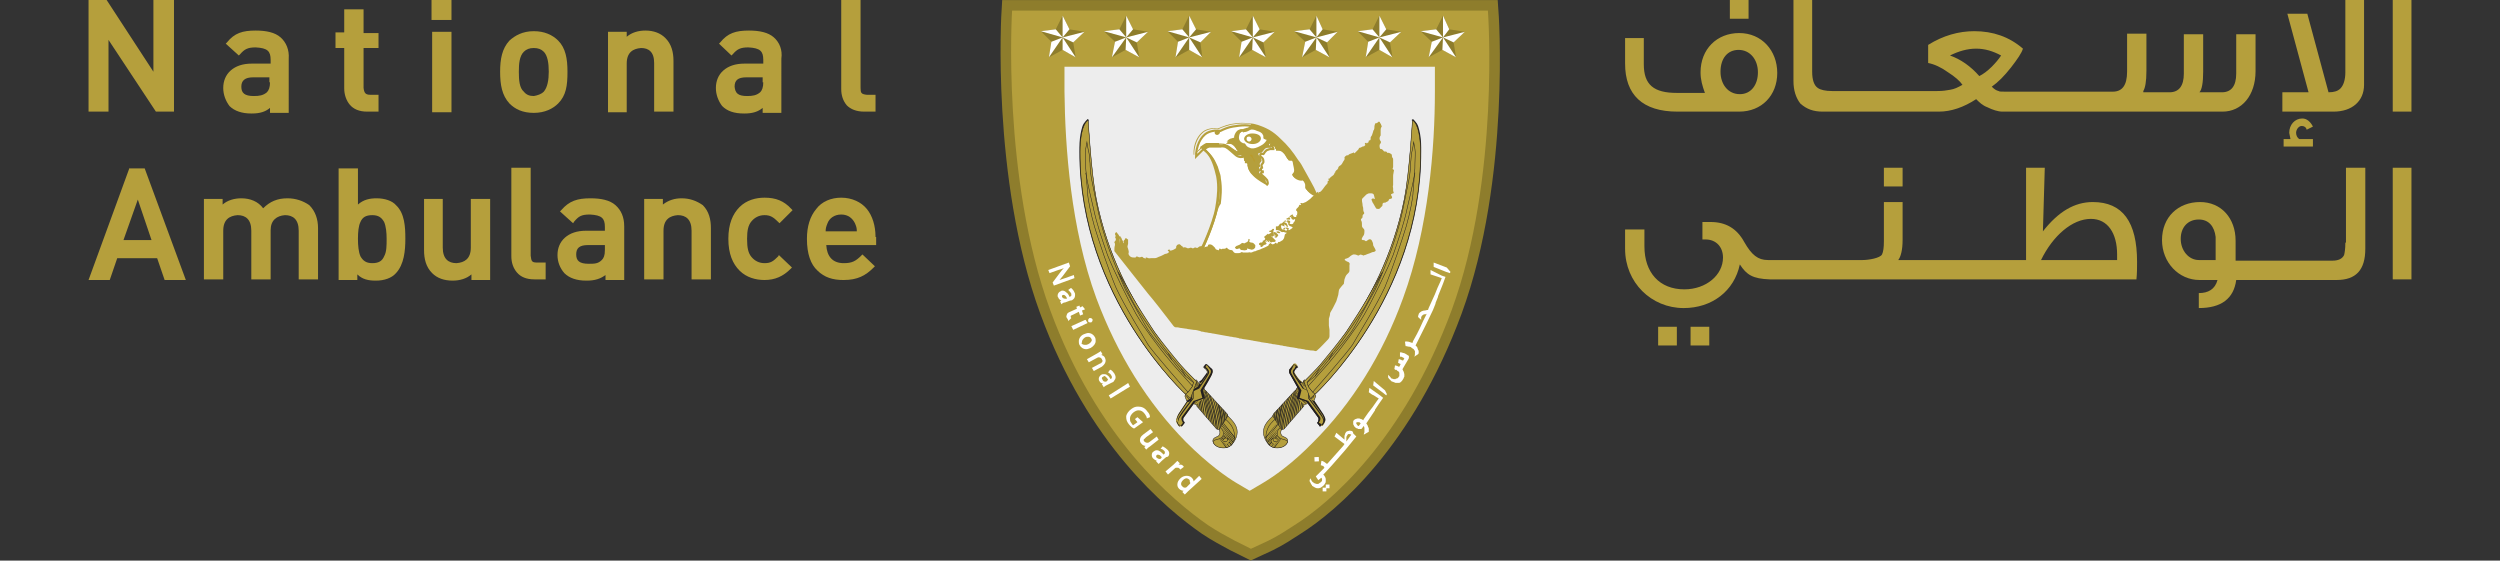 <?xml version="1.0" encoding="utf-8"?>
<!-- Generator: Adobe Illustrator 27.7.0, SVG Export Plug-In . SVG Version: 6.00 Build 0)  -->
<svg version="1.1" id="Layer_1" xmlns="http://www.w3.org/2000/svg" xmlns:xlink="http://www.w3.org/1999/xlink" x="0px" y="0px"
	 viewBox="0 0 400.9 89.9" style="enable-background:new 0 0 400.9 89.9;" xml:space="preserve">
<rect x="0" y="0" width="400.9" height="89.9" fill="#333333" stroke="none"/>
<style type="text/css">
	.st0{fill:#B59F3C;}
	.st1{fill:none;stroke:#8E7D2C;stroke-width:3.383;stroke-miterlimit:10;}
	.st2{fill:#EDEDED;}
	.st3{fill:#8E7D2C;}
	.st4{fill:#FFFFFF;}
	.st5{fill:#FFFFFF;stroke:#B59F3C;stroke-width:0.344;stroke-miterlimit:10;}
	.st6{fill:#B59F3C;stroke:#B59F3C;stroke-width:0.344;stroke-miterlimit:10;}
	.st7{fill:#B99B2C;}
	.st8{fill:#B59F3C;stroke:#221E1F;stroke-width:7.777243e-02;stroke-miterlimit:10;}
	.st9{clip-path:url(#SVGID_00000154392197200987865390000001361006319834835611_);fill:#211F1F;}
	.st10{fill:#211F1F;}
	.st11{clip-path:url(#SVGID_00000042724299052231974890000015129349327718245797_);fill:#B59F3C;}
	.st12{clip-path:url(#SVGID_00000042724299052231974890000015129349327718245797_);fill:#211F1F;}
	.st13{clip-path:url(#SVGID_00000037671869045297157970000005121493155205570996_);fill:#211F1F;}
	
		.st14{clip-path:url(#SVGID_00000000214248536708773010000008918133948104538535_);fill:none;stroke:#221E1F;stroke-width:7.777243e-02;stroke-miterlimit:10;}
	.st15{clip-path:url(#SVGID_00000000214248536708773010000008918133948104538535_);}
	.st16{fill:none;stroke:#221E1F;stroke-width:7.777243e-02;stroke-miterlimit:10;}
	.st17{display:none;fill:#B99B2C;stroke:#221E1F;stroke-width:8.405880e-02;stroke-miterlimit:10;}
	.st18{clip-path:url(#SVGID_00000024715980774533765030000004604818690262279838_);}
	.st19{fill:#B99B2C;stroke:#221E1F;stroke-width:6.221788e-02;stroke-miterlimit:10;}
	
		.st20{clip-path:url(#SVGID_00000024715980774533765030000004604818690262279838_);fill:#B59F3C;stroke:#221E1F;stroke-width:6.221788e-02;stroke-miterlimit:10;}
	.st21{fill:#221E1F;}
	.st22{clip-path:url(#SVGID_00000152232581632782442860000005440198138378116761_);fill:#211F1F;}
	.st23{clip-path:url(#SVGID_00000145737447336859349730000006140060422590835635_);fill:#B59F3C;}
	.st24{clip-path:url(#SVGID_00000145737447336859349730000006140060422590835635_);fill:#211F1F;}
	.st25{clip-path:url(#SVGID_00000008858984538033929030000016357832817701255580_);fill:#211F1F;}
	
		.st26{clip-path:url(#SVGID_00000068646253838527445220000005426171163092565173_);fill:none;stroke:#221E1F;stroke-width:7.777243e-02;stroke-miterlimit:10;}
	.st27{clip-path:url(#SVGID_00000068646253838527445220000005426171163092565173_);}
	.st28{clip-path:url(#SVGID_00000163064571440997978430000008026508369653523345_);}
	
		.st29{clip-path:url(#SVGID_00000163064571440997978430000008026508369653523345_);fill:#B59F3C;stroke:#221E1F;stroke-width:6.221788e-02;stroke-miterlimit:10;}
</style>
<g>
	<g>
		<path class="st0" d="M280.4,0h-3v3h3V0z M285,11.7c0-3.6-2.5-6.4-6.1-6.4c-3.6,0-6.2,2.6-6.2,6.3c0,1.2,0.3,2.2,0.7,3.3h-4.5
			c-3.7,0-5.3-1.3-5.3-4.6V6.1h-3v4.1c0,5,2.8,7.7,8.4,7.7h9.9C282.5,17.9,285,15.3,285,11.7 M275.9,11.5c0-2.1,1.1-3.5,2.9-3.5
			c1.8,0,3.1,1.5,3.1,3.6c0,2-1.1,3.5-2.9,3.5C277.1,15.1,275.9,13.5,275.9,11.5 M292.3,17.9h18.6c2,0,4-0.7,6-2
			c0.5,0.5,1,1,1.8,1.3c0.8,0.4,1.7,0.7,2.4,0.7h35.3c3.1,0,5.3-2.6,5.3-6.5V5.5h-3.1v6.3c0,2-0.8,3-2.3,3h-3.6
			c0.4-0.4,0.6-1.6,0.6-3.3v-6h-3.1v6.3c0,2-0.8,3-2.3,3h-4.2v-0.2c0.3-0.5,0.5-1.5,0.5-3.2v-6h-3.1v6.1c0,2.2-0.8,3.2-2.3,3.2
			h-17.1c-0.7,0-1.1,0-1.2-0.1c-0.4-0.1-0.7-0.3-1.1-0.7c1-0.7,2-1.7,3.1-3.1c1-1.3,1.7-2.3,1.9-3c-2.2-1.9-4.8-2.8-7.8-2.8
			c-2.5,0-5,0.7-7.4,2.2v2.9c1,0.2,2.1,0.7,3.2,1.5c1.1,0.7,1.9,1.4,2.3,2c-0.7,0.4-1.3,0.7-2,0.8c-0.5,0.1-1.2,0.2-2.1,0.2h-16.8
			c-1.1,0-1.9-0.2-2.3-0.5c-0.6-0.4-0.9-1.3-0.9-2.6V0h-3v13c0,1.5,0.4,2.7,1.1,3.6C289.7,17.5,290.8,17.9,292.3,17.9 M312.7,8.9
			c1.4-0.7,2.8-1.1,4.2-1.1c1.4,0,2.7,0.4,4,1.1c-0.4,0.6-0.9,1.2-1.5,1.8c-0.7,0.7-1.4,1.2-2,1.5C316,10.6,314.4,9.5,312.7,8.9
			 M379.1,13.6V0h-3v11.6c0,1.2-0.3,2.1-0.8,2.6c-0.4,0.4-1,0.6-1.9,0.6L370,2.2h-3.2l3.4,12.6h-4.2v3.1h8.2
			C377.2,17.9,379.1,16.2,379.1,13.6 M366.2,23.5h4.7v-1.2h-2.2c-0.3-0.2-0.5-0.6-0.5-1c0-0.5,0.4-1.1,0.9-1.1
			c0.4,0,0.7,0.2,0.8,0.6l1-0.5c-0.4-0.8-1-1.3-1.7-1.3c-1.2,0-2.1,1-2.1,2.3c0,0.1,0.1,0.4,0.2,1h-1.1V23.5z M383.7,17.9h3V0h-3
			V17.9z"/>
		<g>
			<rect x="265.9" y="52.4" class="st0" width="3" height="3"/>
			<rect x="271.1" y="52.4" class="st0" width="3" height="3"/>
			<rect x="302.1" y="26.9" class="st0" width="3" height="3"/>
			<path class="st0" d="M335.6,32.4c-2.9,0-5.5,1.5-8,4.7l0.3-10.2h-3v14.8h-20.5c0.4-0.5,0.7-1.6,0.7-3.2v-6.1h-3v6.3
				c0,1-0.1,1.7-0.3,2.1c-0.3,0.6-2.2,0.9-3.1,0.9h-15.2c-1.6,0-2.6-0.8-3.8-2.9c-1.2-2.2-3-3.2-5.4-3.2H273v2.8c0.2,0,0.3,0,0.5,0
				c1.7,0,2.8,1.2,2.8,2.9c0,2.8-2.7,5.1-6.2,5.1c-4,0-6.4-2.7-6.4-6.9v-2.7h-3.1v3.1c0,5.4,4.2,9.5,9.4,9.5c4.5,0,8.1-2.7,9-7
				c1.1,1.7,2.1,2.3,4.8,2.4v0h58.8c0.1-1,0.1-1.9,0.1-2.8C342.7,35.6,340.4,32.4,335.6,32.4 M339.6,41.7h-12.3c1.9-3.9,5-6.6,8-6.6
				c2.7,0,4.2,2.3,4.2,5.7V41.7z"/>
			<path class="st0" d="M376.1,38.9c0,1-0.1,1.6-0.2,2c-0.3,0.6-0.9,0.9-1.9,0.9h-15.5v-3.2c0-3.6-2.3-6.2-5.7-6.2
				c-3.5,0-6.1,2.4-6.1,6.1c0,3.6,2.7,6.4,6,6.4h2.9c-0.4,1.5-1.5,2.1-3,2.1v2.4c3.6,0,5.6-1.5,6-4.5h16.1c3.1,0,4.6-1.6,4.6-5v-13
				h-3.1V38.9z M355.3,41.7h-2.7c-1.6,0-2.9-1.5-2.9-3.4c0-1.8,1.1-3.1,2.9-3.1c1.6,0,2.5,1.1,2.7,2.8V41.7z"/>
			<rect x="383.7" y="26.9" class="st0" width="3" height="17.9"/>
		</g>
		<g>
			<path class="st0" d="M138.6,17.9h1.8v-2.7H139c-0.9-0.1-1-0.3-1-1.1V0h-3.1v14.3c0,1,0.3,1.9,0.9,2.6
				C136.4,17.5,137.3,17.9,138.6,17.9"/>
			<polygon class="st0" points="24.6,11.5 17.1,0 14.2,0 14.2,17.9 17.4,17.9 17.4,6.4 25,17.9 27.9,17.9 27.9,0 24.6,0 			"/>
			<path class="st0" d="M58.3,1.5h-3.1v3.7h-1.4v2.5h1.4v6.5c0,0.9,0.3,1.9,0.9,2.6c0.6,0.7,1.5,1.1,2.8,1.1h1.8v-2.7h-1.3
				c-0.8,0-1-0.3-1.1-1.1V7.7h2.4V5.3h-2.4V1.5z"/>
			<path class="st0" d="M45,6c-0.9-0.8-2.3-1.1-4-1.1c-2.1,0-3.4,0.4-4.6,1.9L36.2,7l2.1,1.9l0.2-0.2c0.7-0.8,1.2-1.1,2.5-1.1
				c1.9,0.1,2.4,0.6,2.4,2v0.6h-3c-1.5,0-2.6,0.4-3.4,1.1c-0.8,0.7-1.2,1.7-1.2,2.8c0,1.1,0.4,2.1,1,2.9c0.8,0.8,2,1.2,3.5,1.2
				c0,0,0,0,0.1,0c1.3,0,2.2-0.3,2.9-0.9v0.8h3V9.4C46.4,8,45.9,6.8,45,6z M43.3,13.2c0,0.8-0.2,1.3-0.5,1.6
				c-0.6,0.5-1.2,0.6-2.1,0.6c-1.5,0-2-0.5-2-1.5c0-1,0.6-1.5,1.9-1.5h2.6V13.2z"/>
			<g>
				<rect x="69.3" y="5.1" class="st0" width="3.1" height="12.9"/>
				<rect x="69.2" class="st0" width="3.2" height="3.2"/>
			</g>
			<path class="st0" d="M124.1,6c-0.9-0.8-2.3-1.1-4-1.1c-2.1,0-3.4,0.4-4.6,1.9L115.3,7l2,1.9l0.2-0.2c0.7-0.8,1.2-1.1,2.5-1.1
				c1.9,0.1,2.4,0.6,2.4,2v0.6h-3c-1.5,0-2.6,0.4-3.4,1.1c-0.8,0.7-1.2,1.7-1.2,2.8c0,1.1,0.4,2.1,1,2.9c0.8,0.8,1.9,1.2,3.5,1.2
				c0,0,0,0,0.1,0c1.3,0,2.2-0.3,2.9-0.9v0.8h3V9.4C125.5,8,125,6.8,124.1,6z M122.4,13.2c0,0.8-0.2,1.3-0.5,1.6
				c-0.6,0.5-1.2,0.6-2.1,0.6c-1.5,0-1.9-0.5-2-1.5c0-1,0.5-1.5,1.9-1.5h2.6V13.2z"/>
			<path class="st0" d="M89.5,6.5c-0.9-0.9-2.2-1.5-3.9-1.5c-1.8,0-3,0.7-3.9,1.5c-1.2,1.3-1.5,3-1.5,5c0,2.1,0.3,3.8,1.5,5.1
				c0.9,0.9,2.1,1.5,3.9,1.5h0c1.8,0,3.1-0.7,3.9-1.5c1.3-1.3,1.5-2.9,1.5-5.1C91,9.4,90.7,7.7,89.5,6.5z M87.2,14.7
				c-0.4,0.4-1,0.6-1.6,0.7c-0.7,0-1.2-0.2-1.6-0.7c-0.7-0.6-0.8-1.8-0.8-3.2c0-1.3,0.1-2.5,0.8-3.2c0.4-0.4,0.9-0.6,1.6-0.6
				c0.7,0,1.2,0.2,1.6,0.6c0.6,0.6,0.8,1.8,0.8,3.2C88,12.8,87.8,14,87.2,14.7z"/>
			<path class="st0" d="M104.9,10.1v7.8h3.1V9.8c0-1.4-0.3-2.7-1.3-3.7c-0.8-0.8-1.9-1.2-3.2-1.2c-1.1,0-2.2,0.3-3,1V5.1h-3v12.9h3
				v-7.8c0-1.8,1-2.4,2.3-2.5C104,7.7,104.9,8.3,104.9,10.1"/>
		</g>
		<g>
			<path class="st0" d="M46.1,31.8c-1.6,0-2.8,0.5-3.9,1.6c-0.8-1.1-2.1-1.6-3.5-1.6c-1.1,0-2.2,0.3-3,1v-0.9h-3v12.9h3.1V37
				c0-1.8,1-2.4,2.3-2.5c1.3,0,2.2,0.7,2.2,2.5v7.8h3.1v-7.9c0-1.6,1-2.3,2.3-2.4c1.3,0,2.2,0.7,2.2,2.5v7.8h3.1v-8.2
				c0-1.4-0.4-2.7-1.4-3.7C48.6,32.2,47.4,31.8,46.1,31.8"/>
			<path class="st0" d="M20.8,26.9l-0.1,0.2l-6.5,17.8h3.4l1.2-3.5h6.4l1.2,3.5h3.4l-6.6-17.9H20.8z M19.8,38.5l2.3-6.5l2.2,6.5
				H19.8z"/>
			<path class="st0" d="M124.8,41.1c-0.8,0.8-1.2,1.1-2.2,1.1c-0.9,0-1.6-0.4-2.1-1c-0.5-0.6-0.7-1.4-0.7-2.9c0-1.4,0.2-2.2,0.7-2.8
				c0.5-0.6,1.2-1,2.1-1c0.9,0,1.4,0.3,2.2,1.1l0.2,0.2l2.1-2.1l-0.2-0.2c-1.2-1.3-2.5-1.8-4.3-1.8c-1.4,0-2.9,0.4-4,1.5
				c-1.1,1.1-1.8,2.7-1.8,5.1c0,2.4,0.7,4,1.8,5.1c1.1,1.1,2.6,1.5,4,1.5h0c1.7,0,3-0.6,4.2-1.8l0.2-0.2l-2.1-2L124.8,41.1z"/>
			<path class="st0" d="M109.3,31.8c-1.1,0-2.1,0.3-3,1v-0.9h-3v12.9h3.1V37c0-1.8,1-2.4,2.3-2.5c1.3,0,2.2,0.7,2.2,2.5l0,7.8h3.1
				v-8.2c0-1.4-0.3-2.7-1.3-3.7C111.7,32.2,110.6,31.8,109.3,31.8"/>
			<path class="st0" d="M140.4,38c0-1.8-0.5-3.4-1.4-4.5c-0.9-1.1-2.4-1.8-4.1-1.8c-1.6,0-3.1,0.6-4,1.8c-1,1.2-1.5,2.8-1.5,4.8
				c0,2.4,0.6,4.1,1.7,5.1c1.1,1.1,2.5,1.5,4.1,1.5h0.1c2.2,0,3.5-0.7,4.8-2l0.2-0.2l-2-1.9l-0.2,0.2c-0.9,0.9-1.5,1.2-2.8,1.2
				c-1.8,0-2.7-1.1-2.8-2.9h8V38z M132.4,37.1c0-0.5,0.1-0.8,0.3-1.3c0.3-0.8,1.1-1.4,2.2-1.4c1.1,0,1.8,0.6,2.2,1.4
				c0.2,0.5,0.3,0.7,0.3,1.3H132.4z"/>
			<path class="st0" d="M94.7,31.8c-2.1,0-3.4,0.4-4.7,1.9l-0.2,0.2l2.1,1.9l0.2-0.3c0.7-0.8,1.1-1.1,2.5-1.1c1.9,0.1,2.4,0.6,2.4,2
				v0.6h-3c-1.5,0-2.6,0.4-3.4,1.1c-0.8,0.7-1.2,1.7-1.2,2.8c0,1.1,0.4,2.1,1.1,2.9c0.8,0.8,2,1.2,3.5,1.2h0.1c1.3,0,2.2-0.3,3-0.9
				v0.8h3v-8.6c0-1.5-0.5-2.6-1.4-3.4C97.8,32.1,96.4,31.8,94.7,31.8 M97,40.1c0,0.9-0.2,1.3-0.5,1.6c-0.6,0.6-1.2,0.6-2.1,0.6
				c-1.5,0-2-0.5-2-1.5c0-1,0.5-1.5,1.9-1.5H97V40.1z"/>
			<path class="st0" d="M75.5,39.7c0,1.8-1,2.4-2.3,2.5c-1.3,0-2.2-0.7-2.2-2.5v-7.8H68v8.2c0,1.4,0.3,2.7,1.3,3.7
				c0.8,0.8,1.9,1.2,3.3,1.2h0c1.1,0,2.2-0.3,3-1v0.9h3V31.9h-3.1V39.7z"/>
			<path class="st0" d="M60.4,31.8c-1.1,0-2.1,0.2-3,1v-5.8h-3.1v17.9h3V44c0.8,0.8,1.8,1,2.9,1h0.1c1.3,0,2.5-0.4,3.2-1.2
				c1.3-1.4,1.5-3.6,1.5-5.5c0-1.9-0.1-4.1-1.5-5.4C62.9,32.2,61.7,31.8,60.4,31.8 M61.6,41.1c-0.3,0.7-0.8,1.1-1.9,1.1
				c-1,0-1.5-0.4-1.9-1.1c-0.3-0.7-0.4-1.7-0.4-2.8c0-1.1,0.1-2.1,0.4-2.7c0.3-0.7,0.8-1.1,1.9-1.1c1,0,1.5,0.4,1.9,1.1
				c0.3,0.7,0.4,1.7,0.4,2.7C62,39.4,62,40.4,61.6,41.1"/>
			<path class="st0" d="M85.1,41V26.9h-3.1v14.2c0,1,0.3,1.9,0.9,2.6c0.6,0.7,1.5,1.1,2.8,1.1h1.8v-2.7h-1.4
				C85.3,42.1,85.2,41.9,85.1,41"/>
		</g>
		<g id="FINAL_REVISED_LOGO_00000164478266490478535760000003147515778577676938_">
			<g>
				<g>
					<g>
						<path class="st1" d="M198,86.7c-1.3-0.7-2.8-1.5-4.3-2.5c-5.6-3.9-17.8-14-25.3-34.5c-7.8-21.3-6.1-48-6.1-48h76.3
							c0,0,2,26.7-5.8,48c-7.7,20.9-19.6,31-25.2,34.5c-1.4,0.9-2.4,1.6-4.2,2.5l-2.8,1.3L198,86.7z"/>
						<path class="st0" d="M198,86.7c-1.3-0.7-2.8-1.5-4.3-2.5c-5.6-3.9-17.8-14-25.3-34.5c-7.8-21.3-6.1-48-6.1-48h76.3
							c0,0,2,26.7-5.8,48c-7.7,20.9-19.6,31-25.2,34.5c-1.4,0.9-2.4,1.6-4.2,2.5l-2.8,1.3L198,86.7z"/>
					</g>
					<path class="st2" d="M230.1,10.7l0,4c0,8.9-1,21.9-5.1,33.1c-3.3,9.1-8.2,16.9-14.4,23.1c-3.5,3.6-6.5,5.6-8,6.5l-2.2,1.3
						l-2.2-1.3c-1.5-0.9-4.5-3-8-6.5c-6.2-6.3-11-14-14.4-23.1c-4.1-11.2-5-24.2-5.1-33.1l0-4H230.1z"/>
				</g>
				<g>
					<g>
						<polygon class="st3" points="168.2,9.2 168.6,6.7 166.9,5 169.3,4.7 170.4,2.5 171.5,4.7 173.9,5.1 172.1,6.8 172.5,9.2 
							170.4,8 						"/>
						<polygon class="st4" points="170.4,2.5 170.4,6 171.5,4.7 						"/>
						<polygon class="st4" points="173.9,5.1 170.4,6 172.1,6.8 						"/>
						<polygon class="st4" points="170.4,8 172.5,9.2 170.4,6 						"/>
						<polygon class="st4" points="168.6,6.7 170.4,6 168.2,9.2 						"/>
						<polygon class="st4" points="166.9,5 170.4,6 169.3,4.7 						"/>
					</g>
					<g>
						<polygon class="st3" points="178.3,9.2 178.8,6.7 177,5 179.5,4.7 180.6,2.5 181.7,4.7 184.1,5.1 182.3,6.8 182.7,9.2 
							180.5,8 						"/>
						<polygon class="st4" points="180.6,2.5 180.6,6 181.7,4.7 						"/>
						<polygon class="st4" points="184.1,5.1 180.6,6 182.3,6.8 						"/>
						<polygon class="st4" points="180.5,8 182.7,9.2 180.6,6 						"/>
						<polygon class="st4" points="178.8,6.7 180.6,6 178.3,9.2 						"/>
						<polygon class="st4" points="177,5 180.6,6 179.5,4.7 						"/>
					</g>
					<g>
						<polygon class="st3" points="188.5,9.2 188.9,6.7 187.2,5 189.6,4.7 190.7,2.5 191.8,4.7 194.2,5.1 192.5,6.8 192.8,9.2 
							190.7,8 						"/>
						<polygon class="st4" points="190.7,2.5 190.7,6 191.8,4.7 						"/>
						<polygon class="st4" points="194.2,5.1 190.7,6 192.5,6.8 						"/>
						<polygon class="st4" points="190.7,8 192.8,9.2 190.7,6 						"/>
						<polygon class="st4" points="188.9,6.7 190.7,6 188.5,9.2 						"/>
						<polygon class="st4" points="187.2,5 190.7,6 189.6,4.7 						"/>
					</g>
					<g>
						<polygon class="st3" points="198.7,9.2 199.1,6.7 197.4,5 199.8,4.7 200.9,2.5 202,4.7 204.4,5.1 202.6,6.8 203,9.2 200.8,8 
													"/>
						<polygon class="st4" points="200.9,2.5 200.9,6 202,4.7 						"/>
						<polygon class="st4" points="204.4,5.1 200.9,6 202.6,6.8 						"/>
						<polygon class="st4" points="200.8,8 203,9.2 200.9,6 						"/>
						<polygon class="st4" points="199.1,6.7 200.9,6 198.7,9.2 						"/>
						<polygon class="st4" points="197.4,5 200.9,6 199.8,4.7 						"/>
					</g>
					<g>
						<polygon class="st3" points="208.8,9.2 209.3,6.7 207.5,5 210,4.7 211.1,2.5 212.1,4.7 214.5,5.1 212.8,6.8 213.2,9.2 211,8 
													"/>
						<polygon class="st4" points="211.1,2.5 211.1,6 212.1,4.7 						"/>
						<polygon class="st4" points="214.5,5.1 211.1,6 212.8,6.8 						"/>
						<polygon class="st4" points="211,8 213.2,9.2 211.1,6 						"/>
						<polygon class="st4" points="209.3,6.7 211.1,6 208.8,9.2 						"/>
						<polygon class="st4" points="207.5,5 211.1,6 210,4.7 						"/>
					</g>
					<g>
						<polygon class="st3" points="219,9.2 219.4,6.7 217.7,5 220.1,4.7 221.2,2.5 222.3,4.7 224.7,5.1 222.9,6.8 223.3,9.2 
							221.2,8 						"/>
						<polygon class="st4" points="221.2,2.5 221.2,6 222.3,4.7 						"/>
						<polygon class="st4" points="224.7,5.1 221.2,6 222.9,6.8 						"/>
						<polygon class="st4" points="221.2,8 223.3,9.2 221.2,6 						"/>
						<polygon class="st4" points="219.4,6.7 221.2,6 219,9.2 						"/>
						<polygon class="st4" points="217.7,5 221.2,6 220.1,4.7 						"/>
					</g>
					<g>
						<polygon class="st3" points="229.1,9.2 229.6,6.7 227.8,5 230.3,4.7 231.4,2.5 232.4,4.7 234.9,5.1 233.1,6.8 233.5,9.2 
							231.3,8 						"/>
						<polygon class="st4" points="231.4,2.5 231.4,6 232.4,4.7 						"/>
						<polygon class="st4" points="234.9,5.1 231.4,6 233.1,6.8 						"/>
						<polygon class="st4" points="231.3,8 233.5,9.2 231.4,6 						"/>
						<polygon class="st4" points="229.6,6.7 231.4,6 229.1,9.2 						"/>
						<polygon class="st4" points="227.8,5 231.4,6 230.3,4.7 						"/>
					</g>
				</g>
				<g>
					<g>
						<polygon class="st4" points="213.2,77.7 212.6,77.7 212.6,78.2 212.1,78.2 212.1,78.8 212.7,78.8 212.7,78.3 213.2,78.3 
													"/>
						
							<rect x="210.8" y="73.3" transform="matrix(0.999 -4.386679e-02 4.386679e-02 0.999 -3.028 9.331)" class="st4" width="0.7" height="0.7"/>
						<path class="st4" d="M216.7,69.1c-0.2,0-0.3-0.1-0.4,0c-0.1,0-0.2,0-0.3,0.1c-0.1,0-0.2,0.1-0.2,0.2c-0.1,0.1-0.1,0.1-0.1,0.2
							c0,0.1-0.1,0.2-0.1,0.3c0,0.1,0,0.2,0,0.3c0,0.1,0,0.2,0,0.3l-1.3-1.1L214,70c0.3,0.2,0.5,0.4,0.8,0.6
							c0.3,0.2,0.5,0.4,0.8,0.6l-0.2,0.3l0,0l-0.8,0.9l-0.8,0.9l-0.8,0.9l0,0l-0.2,0.2l0,0c-0.1-0.1-0.3-0.2-0.4-0.3
							c-0.2-0.1-0.3-0.2-0.5-0.2l-0.1,0.7c0.1,0,0.2,0.1,0.3,0.1c0.1,0,0.2,0.1,0.2,0.2c0,0,0.1,0.1,0.1,0.1l-0.5,0.5l0,0l-0.9,0.9
							l0.4,0.6l0.5-0.4c0,0.1,0.1,0.1,0.1,0.2c0,0.1,0,0.2,0,0.2c0,0.1,0,0.2-0.1,0.2c0,0.1-0.1,0.1-0.2,0.2
							c-0.1,0.1-0.2,0.1-0.3,0.2c-0.1,0-0.2,0-0.3,0c-0.1,0-0.2-0.1-0.3-0.1c-0.1-0.1-0.2-0.1-0.3-0.2c-0.1-0.1-0.2-0.2-0.2-0.3
							c-0.1-0.1-0.1-0.2-0.2-0.3l-0.1,0.4c0,0.1,0,0.1,0.1,0.2c0,0.1,0.1,0.2,0.1,0.2c0,0.1,0.1,0.2,0.1,0.2
							c0.1,0.1,0.1,0.1,0.1,0.2c0.2,0.1,0.3,0.2,0.5,0.3c0.2,0.1,0.3,0.1,0.5,0.1c0.2,0,0.3-0.1,0.4-0.1c0.1-0.1,0.3-0.2,0.4-0.3
							c0.1-0.1,0.2-0.2,0.3-0.4c0.1-0.1,0.1-0.3,0.1-0.5c0-0.2,0-0.3-0.1-0.5c-0.1-0.2-0.2-0.3-0.3-0.4l0.3-0.3l0,0l1.1-1.2l0,0
							l0.7-0.8l0,0l0,0l0,0l0,0l0.7-0.8l0,0l0,0l0,0l0,0l0.7-0.8l0,0l1.8-2.2l-0.5-0.5C217,69.2,216.8,69.1,216.7,69.1z M215.9,70.8
							c0-0.1,0-0.2,0-0.3c0-0.1,0-0.2,0-0.3c0-0.1,0-0.2,0.1-0.3c0-0.1,0.1-0.1,0.1-0.2c0.1-0.1,0.1-0.1,0.2-0.1
							c0.1,0,0.2,0,0.4,0.1L215.9,70.8z"/>
						<path class="st4" d="M219.6,62.2l-0.1,0.7c0.3,0.2,0.5,0.4,0.8,0.5c0.3,0.2,0.6,0.4,0.8,0.5l-0.3,0.4l-0.7,1l-0.7,0.9l-0.7,1
							l0,0l-0.1,0.2c-0.1-0.1-0.2-0.2-0.4-0.2c-0.1-0.1-0.3-0.1-0.4-0.1c-0.1,0-0.2,0-0.4,0.1c-0.1,0-0.2,0.1-0.3,0.2
							c-0.1,0.1-0.1,0.1-0.1,0.2c0,0.1,0,0.2,0,0.2c0,0.1,0,0.2,0,0.2c0,0.1,0.1,0.2,0.1,0.2c0,0.1,0.1,0.2,0.1,0.2
							c0.1,0.1,0.1,0.1,0.2,0.2c0.1,0,0.1,0.1,0.2,0.1c0.1,0,0.1,0,0.2,0.1c0.1,0,0.1,0,0.2,0c0.1,0,0.1,0,0.2,0c0,0,0,0,0.1,0
							c0,0,0,0,0.1-0.1l0.3-0.4c0,0.1,0.1,0.2,0.1,0.3c0,0.1,0,0.2,0,0.3c0,0.1,0,0.2,0,0.4c0,0.1-0.1,0.2-0.1,0.4l0.7-0.4
							c0.1,0,0.1-0.1,0.1-0.1c0-0.1,0-0.1,0-0.2c0-0.1,0-0.2,0-0.2c0-0.1,0-0.2-0.1-0.3c0-0.1-0.1-0.2-0.1-0.3
							c-0.1-0.1-0.1-0.2-0.2-0.3l0.2-0.3l0,0l0.6-0.9l0,0l0,0l0,0l0,0l0.6-0.9l0,0l0,0l0-0.1l0,0l0.6-0.9l0,0l0.7-1l-0.5-0.4
							L219.6,62.2z M217.9,68.3c0,0-0.1,0-0.1,0c0,0-0.1,0-0.1-0.1c0,0-0.1-0.1-0.1-0.1c0,0,0-0.1-0.1-0.1c0,0,0-0.1,0-0.1
							c0,0,0-0.1,0-0.1c0-0.1,0.1-0.1,0.2-0.1c0.1,0,0.1,0,0.2,0c0.1,0,0.1,0,0.2,0.1c0,0,0.1,0.1,0.1,0.1L217.9,68.3z"/>
						<path class="st4" d="M220.3,61.1l-0.1,0.7c0.1,0.1,0.3,0.2,0.4,0.3c0.1,0.1,0.3,0.2,0.4,0.3c0.1,0.1,0.3,0.2,0.4,0.3
							c0.1,0.1,0.3,0.2,0.4,0.3l0.5,0.4l0.1-0.2l-0.3-0.6L220.3,61.1z"/>
						<path class="st4" d="M225.8,57c-0.1-0.1-0.2-0.1-0.3-0.2c-0.2-0.1-0.3-0.2-0.5-0.2c-0.2-0.1-0.3-0.1-0.5-0.1l0,0.7
							c0.2,0,0.3,0,0.4,0.1c0.1,0,0.2,0.1,0.3,0.2l-0.2,0.3c-0.1,0-0.2,0-0.3-0.1c-0.1,0-0.2-0.1-0.4-0.1l-0.1,0.6
							c0.1,0,0.2,0.1,0.2,0.1c0.1,0,0.1,0,0.2,0.1l-0.2,0.4c-0.1,0-0.2,0-0.3-0.1c-0.1,0-0.2-0.1-0.4-0.1l-0.1,0.6
							c0.1,0,0.1,0,0.1,0.1c0,0,0.1,0,0.1,0c0,0,0.1,0,0.1,0c0,0,0.1,0,0.1,0.1c0.1,0.1,0.2,0.1,0.3,0.2c0.1,0.1,0.1,0.2,0.1,0.3
							c0,0.1,0,0.2,0,0.3c0,0.1,0,0.2-0.1,0.2c0,0.1-0.1,0.1-0.1,0.2c-0.1,0-0.1,0.1-0.2,0.1c-0.1,0-0.2,0-0.2,0.1
							c-0.1,0-0.2,0-0.3,0c-0.1,0-0.2-0.1-0.3-0.1c-0.1,0-0.2-0.1-0.2-0.2c-0.1-0.1-0.1-0.1-0.2-0.2c-0.1-0.1-0.1-0.1-0.2-0.2l0,0.4
							c0,0.1,0.1,0.1,0.1,0.2c0.1,0.1,0.1,0.1,0.2,0.2c0.1,0.1,0.1,0.1,0.2,0.2c0.1,0.1,0.1,0.1,0.2,0.1c0.2,0.1,0.3,0.1,0.5,0.2
							c0.2,0,0.3,0,0.5,0c0.2,0,0.3-0.1,0.4-0.2c0.1-0.1,0.2-0.2,0.3-0.4c0.1-0.1,0.1-0.3,0.2-0.4c0-0.1,0-0.3,0-0.4
							c0-0.1-0.1-0.3-0.1-0.4c-0.1-0.1-0.1-0.2-0.2-0.4l1-1.7C226,57.1,225.9,57,225.8,57z"/>
						<path class="st4" d="M229.4,43.3l0,0.7c0.3,0.1,0.6,0.2,0.9,0.3c0.3,0.1,0.6,0.2,0.9,0.3l-0.2,0.5l0,0l-0.5,1.1l-0.4,1
							l-0.5,1.1l-0.5,1.1l0,0l-0.1,0.3c-0.2,0-0.4,0.1-0.6,0.1c-0.2,0-0.3,0.1-0.4,0.1c-0.1,0.1-0.2,0.1-0.3,0.2
							c-0.1,0.1-0.2,0.2-0.2,0.3c0,0.1-0.1,0.2-0.1,0.3c0,0.1,0,0.2,0.1,0.2c0,0.1,0.1,0.1,0.2,0.2c0.1,0.1,0.1,0.1,0.2,0.2
							c0-0.1,0-0.1,0-0.2c0-0.1,0-0.1,0-0.2c0-0.1,0-0.1,0.1-0.2c0-0.1,0.1-0.1,0.2-0.2c0.1-0.1,0.2-0.1,0.3-0.1
							c0.1,0,0.2,0,0.3-0.1l-0.6,1.2l0,0l-0.5,1.1l-0.5,1l-0.6,1.1l0,0l-0.1,0.3c-0.2-0.1-0.4-0.1-0.6-0.2c-0.2,0-0.4-0.1-0.6,0
							l0.1,0.7c0.2,0,0.4,0.1,0.6,0.1c0.2,0,0.3,0.1,0.4,0.2c0.1,0.1,0.2,0.1,0.3,0.2c0.1,0.1,0.1,0.2,0.2,0.3c0,0.1,0,0.3,0,0.4
							c0,0.2,0,0.3-0.1,0.5l0.6-0.4c0,0,0.1-0.1,0.1-0.2c0-0.1,0-0.2,0-0.2c0-0.1,0-0.2-0.1-0.3c0-0.1-0.1-0.2-0.1-0.3
							c0-0.1-0.1-0.2-0.1-0.2c-0.1-0.1-0.1-0.1-0.2-0.2l0.2-0.4l0,0l0.5-1v0l0,0l0,0l0,0l0.5-1l0,0l0,0l0,0l0,0l0.5-1l0,0l1.1-2.3
							l0,0l0.4-1l0,0l0-0.1l0,0h0l0.4-1l0,0l0-0.1l0,0l0,0l0.4-1l0,0l0,0l0,0h0l0.4-1l0,0l0.4-1.1l-0.6-0.2L229.4,43.3z"/>
						<path class="st4" d="M232,42.9l-2.1-0.8l0,0.7c0.2,0.1,0.3,0.1,0.5,0.2c0.2,0.1,0.3,0.1,0.5,0.2c0.2,0.1,0.3,0.1,0.5,0.2
							c0.2,0.1,0.3,0.1,0.5,0.2l0.6,0.2l0.1-0.2L232,42.9z"/>
					</g>
					<g>
						<path class="st4" d="M172.2,44.1L172.2,44.1l-1.4,0.5c-0.3,0.1-0.6,0.2-0.9,0.3c0.2-0.2,0.3-0.4,0.5-0.6l1.2-1.6l-0.2-0.6
							l-3.3,1.2l0.2,0.5l1.4-0.5c0.4-0.1,0.6-0.2,0.9-0.3c-0.2,0.2-0.4,0.4-0.6,0.7l-1.2,1.6l0.2,0.5l3.3-1.2L172.2,44.1z"/>
						<path class="st4" d="M172.2,47.9c0.1-0.1,0.2-0.3,0.2-0.6c0-0.1,0-0.3-0.1-0.4c-0.1-0.3-0.3-0.5-0.5-0.7l-0.1,0l-0.4,0.3
							l0.1,0.1c0.1,0.1,0.3,0.3,0.4,0.5l0,0v0c0,0.1,0,0.2,0,0.2c0,0.1,0,0.2-0.1,0.2c0,0-0.1,0.1-0.2,0.1c-0.1-0.3-0.3-0.6-0.5-0.7
							c-0.2-0.2-0.4-0.3-0.6-0.3c-0.1,0-0.2,0-0.3,0.1c-0.3,0.1-0.5,0.4-0.5,0.7c0,0.1,0,0.2,0.1,0.3c0.1,0.3,0.3,0.4,0.5,0.5
							l-0.2,0.1l0.2,0.5l0.1-0.1c0.1-0.1,0.3-0.2,0.5-0.2l0.8-0.3C171.9,48.2,172,48.1,172.2,47.9z M170.9,47.9c0,0-0.1,0-0.1,0l0,0
							c-0.2,0-0.4-0.1-0.5-0.3c0,0,0-0.1,0-0.1c0-0.1,0-0.1,0-0.1c0,0,0.1-0.1,0.2-0.1c0.1,0,0.1,0,0.1,0c0.1,0,0.2,0.1,0.3,0.2
							c0.1,0.1,0.2,0.3,0.2,0.4L170.9,47.9L170.9,47.9z"/>
						<path class="st4" d="M171.8,51c0,0-0.1-0.1-0.1-0.2c0,0,0-0.1,0-0.1c0,0,0-0.1,0.1-0.1c0,0,0.1-0.1,0.2-0.1L173,50l0.2,0.6
							l0.5-0.2l-0.2-0.6l0.5-0.2l-0.4-0.5l-0.4,0.2l-0.1-0.3l-0.5,0.2l0.1,0.3l-1.1,0.5c-0.3,0.1-0.5,0.3-0.5,0.4l0,0l0,0
							c0,0.1-0.1,0.2-0.1,0.3c0,0.1,0,0.2,0.1,0.3c0.1,0.2,0.2,0.3,0.2,0.4l0,0.1L171.8,51L171.8,51z"/>
						<path class="st4" d="M174.8,51.7c0.1,0,0.1,0,0.2,0l0-0.1l0,0.1c0.1-0.1,0.2-0.2,0.2-0.3c0-0.1,0-0.1,0-0.2
							c-0.1-0.1-0.2-0.2-0.3-0.2c-0.1,0-0.1,0-0.2,0c-0.1,0.1-0.2,0.2-0.2,0.3c0,0.1,0,0.1,0,0.2C174.5,51.6,174.6,51.7,174.8,51.7z
							"/>
						<polygon class="st4" points="174.1,51.3 174,51.3 171.8,52.3 172.1,52.9 174.4,51.8 						"/>
						<path class="st4" d="M175.7,54.7c0-0.2,0-0.4-0.1-0.6c-0.2-0.4-0.6-0.7-1.1-0.7c-0.2,0-0.4,0.1-0.7,0.2
							c-0.5,0.2-0.8,0.7-0.8,1.1c0,0.2,0,0.4,0.1,0.6c0.2,0.4,0.6,0.7,1.1,0.7c0.2,0,0.4-0.1,0.7-0.2
							C175.4,55.5,175.7,55.1,175.7,54.7z M173.5,54.8c0-0.2,0.2-0.5,0.5-0.7c0.2-0.1,0.3-0.1,0.5-0.1c0.2,0,0.4,0.1,0.5,0.3
							c0,0.1,0.1,0.2,0.1,0.2c0,0.1-0.1,0.3-0.2,0.4c-0.1,0.1-0.2,0.2-0.4,0.3c-0.2,0.1-0.3,0.1-0.5,0.1c-0.3,0-0.5-0.1-0.6-0.3
							C173.6,54.9,173.5,54.9,173.5,54.8z"/>
						<path class="st4" d="M177.3,57.8c0-0.2-0.1-0.3-0.1-0.4c-0.1-0.3-0.4-0.4-0.6-0.5l0.2-0.1l-0.3-0.5l-0.1,0.1
							c-0.2,0.1-0.3,0.2-0.5,0.3l-1.6,0.9l0.3,0.5l1.3-0.7c0.1,0,0.1-0.1,0.2-0.1l0,0l0,0c0,0,0.1,0,0.1,0c0.2,0,0.4,0.1,0.5,0.3
							c0,0.1,0.1,0.2,0.1,0.2c0,0.1,0,0.2-0.1,0.3c-0.1,0.1-0.2,0.2-0.3,0.2l-1.3,0.7l0.3,0.5l1.3-0.7
							C177.2,58.4,177.3,58.1,177.3,57.8z"/>
						<path class="st4" d="M178.7,61c0.1-0.1,0.2-0.3,0.2-0.5c0-0.2-0.1-0.4-0.2-0.6c-0.2-0.3-0.4-0.5-0.6-0.6l-0.1,0l-0.3,0.4
							l0.1,0.1c0.2,0.1,0.3,0.2,0.4,0.4l0,0v0c0.1,0.1,0.1,0.2,0.1,0.3c0,0.1,0,0.2-0.1,0.2c0,0-0.1,0.1-0.1,0.1
							c-0.2-0.3-0.3-0.5-0.5-0.6c-0.2-0.2-0.4-0.2-0.6-0.2c-0.1,0-0.3,0-0.4,0.1c-0.2,0.1-0.4,0.4-0.4,0.6c0,0.1,0,0.3,0.1,0.4
							c0.1,0.2,0.3,0.4,0.6,0.4l-0.2,0.1l0.3,0.5l0.1-0.1c0.1-0.1,0.3-0.2,0.5-0.3l0.8-0.4C178.5,61.3,178.6,61.2,178.7,61z
							 M177.4,61.2c0,0-0.1,0-0.1,0c0,0-0.1,0-0.1,0c-0.2,0-0.3-0.1-0.4-0.3c0-0.1-0.1-0.1-0.1-0.2c0-0.1,0-0.2,0.2-0.3
							c0.1,0,0.1-0.1,0.2-0.1c0.1,0,0.2,0.1,0.3,0.2c0.1,0.1,0.2,0.2,0.3,0.4L177.4,61.2L177.4,61.2z"/>
						<polygon class="st4" points="180.9,61.4 180.8,61.5 177.8,63.4 178.1,63.9 181.2,62 						"/>
						<path class="st4" d="M182.4,66.9L182.4,66.9l-0.4,0.3l0.4,0.5l-0.7,0.5c-0.1-0.1-0.2-0.2-0.3-0.4c-0.2-0.2-0.2-0.5-0.2-0.7
							c0-0.3,0.2-0.7,0.6-1c0.3-0.2,0.5-0.3,0.8-0.3c0.4,0,0.7,0.2,1,0.6c0.2,0.3,0.3,0.5,0.3,0.6l0,0.1l0.5-0.2l0-0.1
							c0-0.2-0.1-0.5-0.4-0.8c-0.4-0.6-0.9-0.8-1.5-0.8c-0.4,0-0.7,0.1-1.1,0.4c-0.4,0.3-0.7,0.7-0.8,1.1l0,0c0,0.1,0,0.2,0,0.2
							c0,0.4,0.1,0.7,0.4,1.1c0.3,0.4,0.6,0.6,0.8,0.7l0.1,0l1.4-1L182.4,66.9z"/>
						<path class="st4" d="M185.5,70L185.5,70l-1.2,0.9c-0.1,0-0.1,0.1-0.2,0.1h0h0c0,0-0.1,0-0.2,0c-0.1,0-0.3-0.1-0.4-0.2
							c-0.1-0.1-0.1-0.2-0.1-0.2c0-0.1,0-0.2,0.1-0.2c0.1-0.1,0.2-0.2,0.3-0.3l1.1-0.8l-0.4-0.5l-1.2,0.9c-0.4,0.3-0.5,0.6-0.5,0.9
							c0,0.2,0.1,0.4,0.2,0.5c0.2,0.3,0.5,0.4,0.7,0.4l-0.2,0.2l0.3,0.4l0.1-0.1c0.1-0.1,0.3-0.3,0.5-0.4l1.4-1.1L185.5,70z"/>
						<path class="st4" d="M187.5,72.7c0-0.2-0.1-0.4-0.3-0.6h0c-0.2-0.2-0.5-0.4-0.7-0.5l-0.1,0l-0.3,0.4l0.1,0
							c0.2,0,0.4,0.2,0.5,0.3l0,0v0c0.1,0.1,0.1,0.2,0.1,0.3c0,0.1,0,0.1-0.1,0.2c0,0-0.1,0.1-0.1,0.1c-0.4-0.4-0.7-0.7-1.1-0.7
							c-0.2,0-0.4,0.1-0.5,0.2c-0.2,0.1-0.3,0.3-0.3,0.6c0,0.2,0.1,0.4,0.2,0.5c0.2,0.2,0.4,0.3,0.6,0.4l-0.1,0.1l0.4,0.4l0.1-0.1
							c0.1-0.1,0.2-0.2,0.4-0.4l0.7-0.6C187.3,73.3,187.5,73.1,187.5,72.7z M186.2,73.5C186.1,73.5,186.1,73.5,186.2,73.5
							c-0.1,0.1-0.2,0.1-0.3,0.1c-0.1,0-0.3-0.1-0.4-0.2c-0.1-0.1-0.1-0.1-0.1-0.2c0-0.1,0-0.2,0.1-0.2c0.1-0.1,0.1-0.1,0.2-0.1
							c0.1,0,0.2,0.1,0.3,0.1c0.1,0.1,0.2,0.2,0.3,0.3L186.2,73.5L186.2,73.5z"/>
						<path class="st4" d="M189.1,75.1c0,0,0.1,0.1,0.1,0.1l0.1,0.1l0.1-0.1l0.4-0.3l0-0.1c0,0,0-0.1-0.1-0.1
							c-0.1-0.2-0.4-0.2-0.6-0.2c0,0,0,0-0.1,0l0.2-0.2l-0.4-0.4l-0.1,0.1c-0.2,0.2-0.3,0.3-0.5,0.5l-1.3,1.1l0.4,0.5l1-0.9
							c0,0,0.1-0.1,0.1-0.1c0.1-0.1,0.2-0.1,0.3-0.1C188.9,75,189,75,189.1,75.1z"/>
						<path class="st4" d="M192.3,76.3L192.3,76.3l-0.9,0.9c0-0.2-0.1-0.4-0.3-0.6c-0.2-0.2-0.5-0.3-0.8-0.3c-0.3,0-0.7,0.1-1,0.4v0
							c-0.3,0.3-0.5,0.6-0.5,1c0,0.3,0.1,0.5,0.3,0.7c0.2,0.2,0.5,0.3,0.7,0.3c0,0,0,0,0,0l-0.2,0.2l0.4,0.4l0.1-0.1
							c0.1-0.1,0.3-0.3,0.4-0.4l2.2-2L192.3,76.3z M190.8,77.6L190.8,77.6c0,0-0.1,0.1-0.1,0.1l0,0l-0.3,0.3c0,0-0.1,0.1-0.1,0.1
							l0,0c-0.1,0.1-0.2,0.1-0.3,0.1c-0.2,0-0.3-0.1-0.4-0.2c-0.1-0.1-0.2-0.2-0.2-0.4c0-0.2,0.1-0.4,0.3-0.6
							c0.2-0.2,0.4-0.3,0.6-0.3c0.1,0,0.3,0.1,0.4,0.2c0.1,0.1,0.1,0.2,0.1,0.4C190.9,77.4,190.9,77.5,190.8,77.6L190.8,77.6z"/>
					</g>
				</g>
			</g>
			<g>
				<path class="st4" d="M201.7,23.6c-0.5,0.2-0.9,0.3-1.3,0.1c-0.4-0.1-0.6-0.4-0.7-0.6l-0.1-0.1c-0.4,0-0.8-0.3-0.9-0.7
					c-0.1-0.4,0.1-0.8,0.1-0.9c0.2-0.3,0.5-0.5,0.6-0.6l0,0.1l0,0.4l0.1-0.1c0.1-0.1,0.4-0.4,0.8-0.4c0.5-0.1,0.9,0,1.3,0.2
					c0.4,0.1,0.8,0.3,0.9,0.6c0.1,0.1,0.1,0.3,0.1,0.4l0,0.1c0,0.1,0.1,0.2,0.2,0.2c0.1,0.1,0.3,0.1,0.3,0.1l0,0.1
					C202.7,23.2,202.1,23.4,201.7,23.6"/>
				<path class="st5" d="M194.9,34.4c-0.8,2.8-2.3,6-3.1,7.6l6.2,8.3c1.1,1.4,3.1,1.6,4.5,0.4l11.2-10c0.5-0.4,0.6-1.1,0.5-1.7
					c-0.4-1.3-1.2-3.7-1.6-5c-0.4-1.1-0.9-2.2-1.3-3l-0.4,0.3c-0.1,0-0.8-0.4-1.1-0.8c-0.1-0.1-0.1-0.2-0.2-0.3c0-0.2,0-0.2,0-0.5
					c0-0.1,0-0.2-0.1-0.3c0-0.1-0.1-0.2-0.2-0.3c-0.1-0.2-0.2-0.3-0.3-0.3c-0.1-0.1-0.2,0-0.3,0c-0.5,0-0.9-0.3-1-0.4
					c-0.1-0.1-0.2-0.2-0.2-0.3c0-0.1,0.1-0.1,0.2-0.3c0-0.1,0-0.1,0.1-0.2c0.1-0.4,0-0.8-0.2-1.5c0-0.1-0.1-0.3-0.2-0.4
					c-0.1-0.1-0.2-0.1-0.2-0.1c-0.2,0-0.3,0-0.4,0c-0.1,0-0.1-0.1-0.1-0.1c-0.3-0.5-0.5-0.9-0.8-1.1c-0.1-0.1-0.2-0.2-0.4-0.3
					c-0.2-0.1-0.5-0.1-0.6-0.1l-0.1,0c0-0.1-0.1-0.5-0.4-0.7c-0.2-0.1-0.6-0.2-0.6-0.1c0,0,0,0.1,0,0.1c0,0,0.1,0.1,0.1,0.1
					c0.1,0,0.2,0.1,0.3,0.4l0,0.1c-0.1,0-0.3,0-0.5,0c-0.1,0-0.3,0.1-0.6,0.2c-0.2,0.2-0.4,0.4-0.4,0.5l-0.1,0.1
					c0,0-0.5-0.1-0.5,0.1c0,0,0,0.1,0,0.2c0.1,0.2,0.2,0.2,0.3,0.3c0.2,0.2,0.2,0.5,0.2,0.7c-0.1,0.3-0.3,0.3-0.3,0.5
					c0,0.2,0.1,0.3,0.1,0.4c-0.1,0.1-0.1,0-0.2,0.1c-0.1,0.1,0,0.2,0,0.2c0,0.2,0.2,0.3,0.3,0.3l0,0.1c-0.1,0-0.3,0.1-0.3,0.2
					c0,0.1,0.1,0.2,0.2,0.3c0.6,0.5,0.7,0.7,0.8,0.8c0.1,0.3,0.1,0.4,0.1,0.5c0,0.1-0.1,0.2-0.1,0.2l-0.1-0.1
					c-0.3-0.2-1.3-0.7-2-1.4c-0.3-0.3-0.5-0.5-0.6-0.8c-0.2-0.3-0.2-0.5-0.2-0.7c0-0.1,0-0.2,0-0.3c0-0.1-0.1-0.2-0.2-0.2
					c-0.1-0.1-0.2-0.1-0.3-0.1l0-0.1c0-0.2-0.1-0.8-0.5-1.2c-0.2-0.3-0.5-0.4-0.7-0.5l0-0.1c-0.2-0.3-0.4-0.6-0.5-0.7
					c-0.1-0.1-0.3-0.3-0.5-0.4c-0.2-0.1-0.4-0.1-0.6-0.1l0.1-0.1c0.1-0.1,0.3-0.3,0.6-0.4c0.1-0.1,0.3-0.1,0.4-0.1l0.1,0l0-0.1
					c0-0.2,0.1-0.5,0.3-0.8c0.1-0.1,0.3-0.3,0.5-0.4c0.2-0.1,0.2,0,0.6,0c0.2,0,0.4-0.1,0.6-0.2c0.1-0.1,0.3-0.2,0.5-0.3
					c0.1-0.1,0.1-0.2,0.2-0.3v0c-0.3,0-0.7-0.1-1.3-0.1c-0.6,0-1.3,0.1-1.9,0.2c-0.7,0.1-1.4,0.4-2,0.7l0,0l0,0
					c-0.5-0.1-1.3-0.1-2.1,0.3c-1.1,0.6-1.8,2.2-1.8,3.8l1.6-1.6c0,0,0.2-0.1,0.5-0.2c0.2-0.1,1.2-0.1,1.7,0c0,0,1,0.1,1.2,0.1
					c0.2,0.1,1.2,0.9,1.5,1c0.3,0.1,0.8,0.4,1,0.5c0.1,0.1,0.2,0.2,0.1,0.2c-0.1,0.1-0.7,0.2-1.2-0.2c-0.6-0.5-1.2-1.1-1.6-1.3
					c-0.4-0.2-0.9-0.1-1.5-0.2c-0.6,0-1-0.1-1.4,0.1c-0.1,0-0.2,0.1-0.3,0.2c0.2-0.1,0.3-0.2,0.5-0.3c0.2-0.1,0.3,0,0.6,0
					c0.1,0,0.3,0,0.5,0c0.2,0,0.5,0,0.7,0l0,0.1c-0.2,0-0.5,0-0.7,0c-0.2,0-0.4,0-0.5,0c-0.3,0-0.4,0-0.6,0
					c-0.3,0.1-0.5,0.2-0.8,0.5c0.3,0.2,0.8,0.7,1.1,1.1c0.7,0.9,1,1.9,1.2,2.6l0-0.1c0.1,0.3,0.2,0.7,0.2,1c0.3,1.7,0.1,3.1,0,4
					C195.3,33,195.1,33.6,194.9,34.4"/>
				<path class="st6" d="M194.1,23.1c-0.3,0-0.4,0-0.6,0c-0.3,0.1-0.5,0.3-0.8,0.5c0,0,0,0,0,0c0,0,0,0,0,0c0.3,0.2,0.8,0.7,1.1,1.1
					c0.8,1,1.2,2.8,1.2,2.8c0.1,0.3,0.1,0.5,0.2,0.8c0.3,1.7,0.1,3.1,0,4c-0.1,0.7-0.2,1.4-0.4,2.1c-0.8,2.9-2.3,6-3.2,7.7l0.1,0
					c0.9-1.6,2.4-4.8,3.2-7.7c0.2-0.7,0.3-1.4,0.4-2.1c0.1-0.8,0.3-2.3,0-4c-0.1-0.3-0.1-0.7-0.2-1c0,0-0.4-1.6-1.2-2.5
					c-0.3-0.4-0.8-0.8-1.1-1.1c0.2-0.3,0.5-0.4,0.8-0.5C193.7,23.1,193.8,23.1,194.1,23.1c0.1,0.1,0.3,0.1,0.5,0.1
					c0.2,0,0.5,0,0.7,0v-0.1c-0.2,0-0.5,0-0.7,0C194.4,23.1,194.3,23.1,194.1,23.1"/>
				<path class="st7" d="M194.8,21.3c0,0.2,0.2,0.3,0.4,0.3c0.2,0,0.4-0.2,0.4-0.4c0-0.2-0.2-0.3-0.4-0.3
					C194.9,21,194.8,21.1,194.8,21.3"/>
				<path class="st0" d="M194.8,21.3c0,0.2,0.2,0.3,0.4,0.3c0.2,0,0.4-0.2,0.4-0.4c0-0.2-0.2-0.3-0.4-0.3
					C194.9,21,194.8,21.1,194.8,21.3"/>
				<path class="st0" d="M211.1,30.9c-0.2-0.5-0.5-1.1-0.9-1.8c-0.5-0.9-1-1.8-1.5-2.7c-0.2-0.3-0.3-0.5-0.5-0.7
					c-0.9-1.4-1.7-2.4-2.9-3.5c-0.5-0.5-1.1-1-1.8-1.4c-1.3-0.7-2.4-1-3-1c-0.3,0-0.7-0.1-1.3-0.1c-0.7,0-1.3,0.1-1.9,0.2
					c-0.9,0.2-2,0.7-2,0.7c-0.5-0.1-1.3-0.1-2.1,0.3c-1.1,0.6-1.9,2.2-1.8,3.9c0,0,0,0,0,0c0,0,0,0,0.1,0c0.3-0.2,0.8-0.7,1.3-1.1
					c0,0,0,0,0,0c0.3-0.2,0.5-0.4,0.6-0.5c0.4-0.2,0.8-0.1,1.4-0.1c0.6,0,1.1,0,1.5,0.2c0.4,0.2,1,0.8,1.6,1.3
					c0.6,0.5,1.1,0.3,1.2,0.2c0.1-0.1,0-0.1-0.1-0.2c-0.1-0.1-0.7-0.4-1-0.5c-0.3-0.1-1.4-1-1.5-1c-0.2-0.1-1.2-0.1-1.2-0.1
					c-0.6,0-1.5,0-1.7,0c-0.2,0-0.4,0.1-0.5,0.2c-0.5,0.3-1.6,1.6-1.6,1.6c0-1.6,0.7-3.2,1.8-3.8c0.8-0.4,1.6-0.4,2.1-0.3l0,0l0,0
					c0.6-0.3,1.3-0.5,2-0.7c0.6-0.1,1.3-0.2,1.9-0.2c0.6,0,1,0.1,1.3,0.1c0,0,0,0,0,0c0,0.1,0,0.2-0.2,0.3c-0.1,0.2-0.3,0.3-0.5,0.3
					c-0.2,0.1-0.4,0.1-0.6,0.2c-0.4,0-0.4,0-0.6,0.1c-0.3,0.1-0.4,0.3-0.5,0.4c-0.2,0.3-0.3,0.6-0.3,0.8l0,0.1l-0.1,0
					c-0.1,0-0.2,0.1-0.4,0.1c-0.3,0.1-0.5,0.3-0.6,0.4l-0.1,0.1c0.1,0,0.3,0,0.6,0.1c0.2,0.1,0.4,0.2,0.5,0.4
					c0.1,0.1,0.3,0.4,0.5,0.7l0,0.1c0.2,0.1,0.4,0.2,0.7,0.5c0.4,0.5,0.5,1,0.5,1.2l0,0.1c0,0,0.2,0,0.3,0.1
					c0.1,0.1,0.1,0.2,0.2,0.2c0.1,0.2,0,0.3,0,0.3c0,0.2,0.1,0.4,0.2,0.7c0.1,0.3,0.3,0.5,0.6,0.8c0.7,0.7,1.6,1.2,2,1.4l0.1,0.1
					c0,0,0.1-0.1,0.1-0.2c0,0,0-0.2-0.1-0.5c-0.1-0.1-0.2-0.3-0.8-0.8c-0.1-0.1-0.2-0.2-0.2-0.3c0-0.1,0.2-0.2,0.3-0.2l0-0.1
					c0,0-0.2-0.1-0.3-0.3c0,0,0-0.2,0-0.2c0.1-0.1,0.2,0,0.2-0.1c0.1-0.1-0.1-0.2-0.1-0.4c0-0.2,0.2-0.3,0.3-0.5
					c0-0.2,0-0.5-0.2-0.7c-0.1-0.1-0.2-0.1-0.3-0.3c0-0.1-0.1-0.1,0-0.2c0.1-0.1,0.5-0.1,0.5-0.1l0.1-0.1c0.1-0.1,0.2-0.3,0.4-0.5
					c0.2-0.2,0.4-0.2,0.6-0.2c0.2,0,0.4,0,0.5,0l0-0.1c-0.1-0.2-0.2-0.3-0.3-0.3c0,0-0.1,0-0.1-0.1c0,0,0-0.1,0-0.1
					c0.1-0.1,0.4,0,0.6,0.1c0.3,0.2,0.4,0.5,0.4,0.7l0.1,0c0.1,0,0.4,0,0.6,0.1c0.2,0.1,0.3,0.2,0.4,0.3c0.3,0.2,0.5,0.6,0.8,1.1
					c0,0,0.1,0.1,0.1,0.1c0.1,0.1,0.2,0,0.4,0c0,0,0.1,0,0.2,0.1c0.1,0.1,0.2,0.3,0.2,0.4c0.1,0.7,0.3,1.2,0.2,1.5
					c0,0.1,0,0.1-0.1,0.2c-0.1,0.2-0.2,0.2-0.2,0.3c0,0.1,0.1,0.2,0.2,0.3c0.1,0.1,0.5,0.4,1,0.4c0.1,0,0.2,0,0.3,0
					c0.1,0,0.2,0.1,0.3,0.3c0.1,0.1,0.2,0.2,0.2,0.3c0,0.1,0.1,0.2,0.1,0.3c0,0.3,0,0.3,0,0.5c0,0.1,0.1,0.2,0.2,0.3
					c0.3,0.4,1,0.8,1.1,0.8l0.7,0.1L211.1,30.9z M201.7,23.6c-0.5,0.2-0.9,0.3-1.3,0.1c-0.4-0.1-0.6-0.4-0.7-0.6l-0.1-0.1
					c-0.4,0-0.8-0.3-0.9-0.7c-0.1-0.4,0.1-0.8,0.1-0.9c0.2-0.3,0.5-0.5,0.6-0.6l0,0.1l0,0.4l0.1-0.1c0.1-0.1,0.4-0.4,0.8-0.4
					c0.5-0.1,0.9,0,1.3,0.2c0.4,0.1,0.8,0.3,0.9,0.6c0.1,0.1,0.1,0.3,0.1,0.4l0,0.1c0,0.1,0.1,0.2,0.2,0.2c0.1,0.1,0.3,0.1,0.3,0.1
					l0,0.1C202.7,23.2,202.1,23.4,201.7,23.6"/>
				<path class="st7" d="M201.1,26.1c0-0.1,0-0.2-0.1-0.4c0-0.1-0.2-0.5-0.5-0.7c0-0.1,0-0.1-0.1-0.2c0.1,0,0.3,0,0.4,0
					c0,0.1,0.1,0.2,0.1,0.4c0.1,0.2,0.2,0.3,0.3,0.4C201.2,25.7,201.2,25.9,201.1,26.1"/>
				<path class="st0" d="M200.9,23.1c0.7,0,1.3-0.4,1.3-0.9c0-0.5-0.6-0.8-1.4-0.8c-0.7,0-1.3,0.4-1.3,0.9
					C199.6,22.8,200.2,23.1,200.9,23.1 M200.3,21.9c0.2,0,0.4,0.2,0.4,0.4c0,0.2-0.2,0.4-0.4,0.4c-0.2,0-0.4-0.2-0.4-0.4
					C199.9,22,200,21.9,200.3,21.9"/>
				<path class="st0" d="M204.4,37.6c0,0.1,0,0.1,0,0.2c-0.1,0-0.1,0-0.2,0c-0.1,0.2-0.1,0.2-0.4,0c0,0,0,0.1,0.1,0.1
					c0.2,0.2,0.4,0.4,0.6,0.6c0.1,0.1,0.1,0.2-0.1,0.3c-0.1,0-0.2,0-0.2,0c-0.1,0-0.1,0-0.2,0c-0.1,0.1-0.2,0.1-0.3,0
					c-0.1-0.1-0.1-0.2-0.2-0.2c0,0-0.1-0.1-0.1-0.1c0.1,0.3,0.4,0.6,0.7,0.7c0.1-0.1,0.3,0,0.4-0.3c0.1,0.1,0.3,0.2,0.4,0.1
					c0-0.1,0-0.1,0.1-0.2c0,0,0.1,0,0.1,0c0,0,0,0,0.1,0c0.2-0.1,0.3-0.2,0.5-0.3c0.1-0.1,0.1-0.2,0.2-0.3c0-0.1,0.1-0.3,0.1-0.4
					c0-0.2,0.1-0.3,0.3-0.4c0,0,0,0,0-0.1c-0.1,0-0.3,0-0.4-0.1c0,0,0,0-0.1,0c-0.3,0.1-0.4-0.1-0.6-0.2c-0.1,0-0.2-0.1-0.4-0.1
					c-0.1,0-0.1,0-0.2,0c0-0.2,0-0.3,0-0.5c0-0.1,0-0.1,0.1-0.1c0,0,0.1,0,0.1,0c0.1,0,0.2,0,0.3-0.2c0,0,0-0.1,0.1-0.1
					c0.1-0.2,0.1-0.2,0.2-0.1c0.1-0.1,0.2-0.1,0.3-0.2c0.1-0.1,0.2-0.2,0.3-0.3c0.1-0.1,0.1-0.1,0.2,0c0,0,0,0,0,0
					c0.1,0,0.1,0.1,0.1,0.1c0,0.1-0.1,0.1-0.2,0c0,0,0,0-0.1,0c0,0,0,0,0,0.1c0,0,0,0,0,0.1c0,0,0,0,0,0c0.1,0,0.2,0,0.3,0.1
					c0.1,0.1,0.1,0.2,0.2,0.4c0,0,0,0,0,0.1c0,0,0,0.1,0,0.1c0,0-0.1,0-0.1,0c0,0-0.1-0.1-0.1-0.1c0-0.1-0.1-0.2-0.2-0.2
					c0,0-0.1-0.1-0.2-0.1c0,0.1,0,0.1,0,0.1c0,0,0.1,0.1,0.1,0.1c0,0,0,0.1,0,0.1c0,0-0.1,0-0.1,0c-0.1-0.1-0.3-0.1-0.4-0.2
					c-0.1,0.1-0.1,0.3,0,0.5c0,0.1,0.1,0.2,0.2,0.2c0.2,0,0.4,0.1,0.5,0.2c0,0,0,0,0.1,0c0.1-0.1,0-0.3,0.3-0.2c0,0,0,0.1,0,0.1
					c0.1,0,0.2,0,0.3-0.1c0.1-0.1,0.2-0.1,0.3-0.2c0.1-0.1,0.1-0.2,0-0.2c-0.1,0-0.1-0.1-0.2-0.1c-0.2,0-0.3-0.2-0.4-0.3
					c0,0-0.1-0.1,0-0.2c0-0.1,0.1-0.1,0.2-0.1c0.1,0,0.1,0.1,0,0.1c0,0,0,0,0,0.1c0.2,0,0.3,0.1,0.5,0c0,0,0.1-0.1,0.1-0.1
					c0-0.1,0.1-0.2,0.2-0.3c0-0.1,0.1-0.2,0.1-0.3c0,0-0.1,0-0.1-0.1c-0.1,0.1-0.1,0.2-0.3,0.1c-0.1,0-0.2-0.1-0.2-0.2
					c0-0.1,0-0.1-0.1-0.1l0,0c0-0.2-0.1-0.1,0.3-0.3c0.1,0.1,0.2,0.1,0.3,0.2c0.1,0,0.2,0,0.3,0c-0.1-0.2-0.1-0.3,0.2-0.3
					c-0.1,0-0.1,0-0.1-0.1c0-0.1,0-0.1,0-0.1c0.1-0.1,0-0.3,0-0.4c0,0,0,0-0.1-0.1c-0.1-0.1-0.1-0.1,0-0.3c0.1-0.1,0.1-0.1,0.2-0.2
					c0.1-0.1,0.2-0.2,0.2-0.3c0.1-0.2,0.1-0.2,0.3-0.1c0,0,0-0.1,0.1-0.1c-0.1,0-0.1-0.1-0.2-0.1c0-0.1,0.1-0.1,0.1-0.1
					c0.1-0.1,0.2,0,0.3,0c0.2-0.1,0.3-0.1,0.5-0.2c0.1-0.1,0.2-0.1,0.3-0.2c0.1-0.1,0.3-0.2,0.4-0.3c0.1-0.1,0.2-0.2,0.3-0.3
					c0.2-0.2,0.4-0.3,0.7-0.4c0.1,0,0.2-0.1,0.3-0.1c0.1,0,0.2-0.1,0.1-0.2c0-0.1,0-0.1,0.1-0.1c0.1,0,0.2-0.1,0.3-0.2
					c0.3-0.3,0.5-0.7,0.8-1c0,0,0.1-0.1,0.1-0.1c0.1-0.1,0.1-0.2,0.1-0.3c0-0.1,0-0.2,0.1-0.2c0,0,0.1,0,0.1-0.1
					c-0.1-0.1-0.1-0.2,0-0.3c0.1,0,0.1,0.1,0.1,0.1c0,0,0,0,0,0c0-0.1,0.1-0.2,0.2-0.3c0.1-0.1,0.3-0.2,0.4-0.3
					c0.1-0.1,0.2-0.2,0.2-0.4c0,0,0.1,0,0.1,0c0-0.2,0.1-0.3,0.2-0.4c0.1-0.1,0.2-0.1,0.2-0.2c0.1-0.1,0.1-0.1,0.1-0.2
					c0-0.1,0.1-0.2,0.2-0.3c0.1,0,0.1-0.1,0.2-0.1c0.2-0.2,0.3-0.4,0.4-0.6c0.1-0.2,0.3-0.3,0.2-0.6c0-0.1,0-0.1,0.1-0.2
					c0.1-0.1,0.2-0.2,0.4-0.2c0,0,0,0,0.1,0c0.1-0.2,0.3-0.2,0.5-0.3c0.1,0,0.2-0.1,0.3-0.1c0.1-0.1,0.1-0.1,0.2,0.1
					c0.2-0.2,0.4-0.4,0.6-0.6c0.1-0.1,0.1-0.2,0.1-0.2c0,0,0.1-0.1,0.1-0.1c0.2,0,0.3-0.1,0.5-0.2c0.1,0,0.2-0.1,0.2,0
					c0.1-0.1,0.2-0.2,0.3-0.3l0,0c0,0-0.1,0-0.1,0c-0.1-0.2,0-0.3,0.2-0.3c0,0,0,0.1,0.1,0.1c0.1-0.1,0.2-0.2,0.3-0.2
					c-0.1-0.2,0-0.3,0.2-0.3c0.1-0.1,0.1-0.2,0.1-0.4c0,0,0-0.1,0-0.1c0.1-0.1,0.1-0.2,0.2-0.3c0-0.1,0.1-0.2,0.1-0.3
					c0-0.1,0.1-0.2,0.1-0.3c0,0,0-0.1,0-0.1c0.2-0.2,0.2-0.5,0.2-0.7c0-0.2,0.1-0.3,0.1-0.5c0.2,0,0.4-0.1,0.6-0.3
					c0.1,0,0.2,0.1,0.2,0.2c0.1,0.1,0.2,0.3,0.2,0.4c0.1,0.1,0.1,0.2,0,0.3c-0.1,0.2-0.1,0.3-0.1,0.5c0,0.2,0,0.5,0,0.7
					c0,0,0,0.1,0,0.1c0,0.1-0.1,0.1-0.1,0.2c-0.1,0.2-0.1,0.4,0,0.6c0.2,0.2,0.2,0.4,0,0.6c-0.1,0.1-0.1,0.5,0,0.7
					c0,0.1,0.1,0.1,0.2,0.1c0.1,0,0.2,0.1,0.3,0.2c0,0,0,0.1,0.1,0.1c0,0.1,0.1,0.1,0.2,0.1c0,0,0.1,0,0.1,0c0.1,0,0.1,0,0.2,0.1
					c0.1,0.1,0.1,0.2,0.2,0.1c0.2,0,0.3,0.1,0.5,0.2c0,0,0.1,0.1,0.1,0.2c0,0.1,0,0.3,0.1,0.4c0.1,0.1,0.1,0.2,0.1,0.3
					c0,0.1,0,0.2,0,0.3c0,0.1,0,0.3,0,0.4c0,0.1,0,0.2,0,0.4c0,0.1,0,0.2-0.1,0.4c0,0,0,0,0,0c0.2,0.1,0.3,0.2,0.2,0.4
					c0,0.2-0.1,0.4-0.1,0.7c0,0.3,0,0.5,0,0.8c0,0.1,0,0.3,0,0.4c0,0.1,0,0.2,0,0.2c0,0,0,0.1,0,0.1c-0.1,0.2,0,0.3,0,0.5
					c0,0.1,0,0.2,0,0.3c0,0,0,0.1,0,0.1c0,0.1,0.1,0.2,0.1,0.3c0,0,0,0.1-0.1,0.1c0,0-0.1,0-0.2,0.1c-0.1,0-0.2,0.1-0.1,0.2
					c0,0.1,0,0.1,0.1,0.2c0.1,0.2,0,0.4-0.3,0.4c-0.1,0-0.2,0.1-0.2,0.2c-0.1,0.2-0.2,0.2-0.4,0.3c-0.1,0.1-0.2,0.1-0.3,0.1
					c-0.2,0-0.3,0.1-0.3,0.3c0,0.1,0,0.2-0.1,0.3c-0.1,0.1-0.2,0.1-0.2,0.2c-0.1,0.1-0.2,0.2-0.3,0.2c0,0-0.1,0-0.1,0
					c-0.2,0-0.3,0-0.4-0.2c-0.1-0.2-0.3-0.5-0.4-0.7c-0.1-0.1-0.1-0.2-0.2-0.4c-0.1-0.2-0.1-0.2,0-0.3c0.1-0.1,0.2-0.1,0.4,0
					c0,0,0.1,0,0.1,0.1c-0.1-0.3-0.1-0.5-0.2-0.8c0,0-0.1-0.1-0.1-0.1c-0.1-0.1-0.3-0.1-0.4-0.1c-0.1,0-0.2,0-0.2,0
					c-0.2,0-0.3,0.1-0.5,0.2c-0.2,0.2-0.4,0.4-0.6,0.6c-0.1,0.1-0.1,0.2-0.1,0.3c0,0.3,0.1,0.5,0.1,0.8c0,0.2,0.1,0.3,0.1,0.5
					c0,0.2,0,0.4,0.1,0.6c0.1,0.1,0.1,0.3-0.1,0.4c-0.1,0.1-0.1,0.2-0.1,0.3c0,0.1,0,0.2-0.1,0.3c-0.2,0.1-0.2,0.3-0.1,0.4
					c0.1,0.2,0.1,0.4,0.1,0.6c0,0,0,0.1,0,0.1c0,0.2,0,0.3,0.2,0.5c0.1,0.1,0.2,0.2,0.2,0.4c0,0.2,0,0.5-0.1,0.7
					c-0.1,0.1-0.1,0.2-0.2,0.3c0,0.1-0.1,0.1-0.1,0.2c-0.1,0.2,0,0.3,0.2,0.3c0.1,0,0.2,0,0.3,0.1c0.1,0.1,0.2,0.1,0.3,0
					c0.1-0.1,0.2-0.1,0.3-0.2c0.2-0.1,0.4,0,0.5,0.2c0.1,0.2,0.2,0.4,0.2,0.7c0,0.1,0.1,0.2,0.2,0.4c0,0.1,0.1,0.1,0.1,0.2
					c0.2,0.3,0.1,0.4-0.2,0.5c-0.2,0-0.4,0.1-0.6,0.2c-0.3,0.1-0.6,0.2-0.8,0.3c0,0-0.1,0-0.1,0c-0.1,0.1-0.2,0.1-0.3,0
					c0,0,0,0-0.1,0c-0.1-0.1-0.3-0.1-0.4,0c-0.1,0.1-0.2,0.1-0.4,0c-0.2-0.1-0.4-0.1-0.6-0.1c-0.2,0.1-0.4,0.2-0.6,0.4
					c-0.2,0.2-0.4,0.2-0.6,0.3c0,0-0.1,0-0.1,0c-0.1,0.2-0.1,0.2,0.1,0.3c0.1,0.1,0.3,0.2,0.4,0.2c0.2,0.1,0.3,0.3,0.2,0.5
					c0,0.1,0,0.2,0,0.3c0,0.2,0,0.3,0,0.5c0,0.2,0,0.3-0.2,0.5c-0.1,0.1-0.1,0.1-0.2,0.2c-0.2,0.2-0.3,0.5-0.4,0.8
					c0,0.2-0.1,0.5-0.1,0.7c0,0,0,0.1-0.1,0.1c-0.2,0.2-0.3,0.4-0.5,0.6c-0.1,0.1-0.2,0.3-0.2,0.4c0,0.2-0.1,0.5-0.1,0.7
					c-0.1,0.3-0.2,0.7-0.3,1c-0.1,0.2-0.2,0.4-0.3,0.6c-0.2,0.4-0.4,0.8-0.6,1.1c0,0.1-0.1,0.1-0.1,0.2c0,0.3-0.1,0.6-0.2,0.9
					c0,0.1,0,0.1,0,0.2c0,0.3,0,0.6,0,0.9c0,0.2,0.1,0.5,0.1,0.7c0,0.2,0,0.5,0,0.7c0,0.1,0,0.2,0,0.3c0,0.2-0.1,0.4-0.3,0.6
					c-0.6,0.6-1.1,1.2-1.7,1.7c-0.1,0.1-0.1,0.1-0.3,0.1c-0.2-0.1-0.5-0.1-0.7-0.1c-0.2,0-0.4-0.1-0.7-0.1c-0.2,0-0.3-0.1-0.5-0.1
					c-0.2,0-0.4-0.1-0.7-0.1c-0.2,0-0.3-0.1-0.5-0.1c-0.4-0.1-0.8-0.1-1.2-0.2c-0.2,0-0.4-0.1-0.6-0.1c-0.2,0-0.3-0.1-0.5-0.1
					c-0.2,0-0.4-0.1-0.6-0.1c-0.2,0-0.4-0.1-0.7-0.1c-0.2,0-0.3-0.1-0.5-0.1c-0.2,0-0.4-0.1-0.6-0.1c-0.2,0-0.5-0.1-0.7-0.1
					c-0.2,0-0.3-0.1-0.5-0.1c-0.4-0.1-0.8-0.1-1.1-0.2c-0.2,0-0.4-0.1-0.6-0.1c-0.2,0-0.5-0.1-0.7-0.1c-0.2,0-0.4-0.1-0.5-0.1
					c-0.1,0-0.3,0-0.4-0.1c-0.2,0-0.4-0.1-0.6-0.1c-0.2,0-0.4-0.1-0.6-0.1c-0.2,0-0.4-0.1-0.6-0.1c-0.4-0.1-0.7-0.1-1.1-0.2
					c-0.4-0.1-0.7-0.1-1.1-0.2c-0.2,0-0.4-0.1-0.6-0.1c-0.2,0-0.4-0.1-0.6-0.1c-0.2,0-0.4-0.1-0.5-0.1c-0.1,0-0.3,0-0.4-0.1
					c-0.4-0.1-0.7-0.2-1.1-0.2c-0.2,0-0.5-0.1-0.7-0.1c-0.2,0-0.4-0.1-0.6-0.1c-0.2,0-0.5-0.1-0.7-0.1c-0.2,0-0.4-0.1-0.6-0.1
					c-0.1,0-0.2,0-0.2,0c-0.2,0-0.3-0.1-0.4-0.2c-0.3-0.4-0.6-0.8-1-1.3c-1-1.3-2-2.6-3.1-3.9c-0.8-1-1.5-1.9-2.3-2.9
					c-1-1.3-2-2.5-3-3.8c-0.1-0.1-0.1-0.1-0.1-0.2c0-0.3,0-0.6,0.1-0.9c0-0.2,0-0.3-0.1-0.4c0,0,0-0.1,0-0.1c0,0,0.1-0.1,0.1-0.1
					c0.1-0.1,0.2-0.3,0.1-0.5c-0.1-0.1-0.1-0.2,0-0.3c0-0.1,0-0.2-0.1-0.3c0,0,0,0,0-0.1c0-0.1,0.1-0.1,0.1-0.2
					c0.1-0.1,0.1-0.1,0.2,0c0.1,0.2,0.3,0.3,0.4,0.6c0.2,0,0.2,0,0.2,0.1c0,0,0,0.1,0.1,0.1c0,0.1,0,0.1,0.1,0.2c0,0,0,0.1,0,0.1
					c0.1,0.1,0.2,0.3,0.2,0.5c0,0,0,0.1,0.1,0.1c0-0.1,0-0.1,0-0.1c-0.1-0.2,0-0.3,0.1-0.4c0.1-0.1,0.1-0.1,0.1-0.2
					c0.1-0.1,0.1-0.1,0.2-0.1c0.1,0.1,0.2,0.2,0.3,0.2c0,0,0,0,0,0c0,0.2,0,0.4,0,0.5c0,0.1,0,0.1,0,0.2c0,0.1-0.1,0.3-0.1,0.4
					c0,0.1,0,0.2,0.1,0.4c0,0.1,0.1,0.3,0.1,0.4c0,0.1,0,0.1,0,0.2c-0.1,0.2,0,0.4,0.2,0.6c0.2,0.2,0.5,0.2,0.7,0.2
					c0.1,0,0.1,0,0.2,0c0.1-0.2,0.2-0.2,0.4-0.1c0.2,0.1,0.3,0.1,0.5,0c0.1,0,0.1,0,0.2,0c0.1,0.1,0.2,0.2,0.3,0.2
					c0.1,0,0.1,0.1,0.2,0.1c0,0,0-0.1,0-0.1c0-0.1,0.1-0.1,0.2-0.1c0.3,0.2,0.5,0.1,0.8,0.1c0.2,0,0.3,0,0.5,0
					c0.2,0,0.4-0.1,0.6-0.2c0.3-0.1,0.5-0.2,0.7-0.3c0.2-0.1,0.3-0.2,0.5-0.2c0.1,0,0.3-0.1,0.4-0.2c0.1-0.1,0.1-0.1,0-0.2
					c-0.1,0-0.1-0.1-0.1-0.1c0,0-0.1-0.1,0-0.1c0.1,0,0.1-0.1,0.2-0.1c0,0,0.1,0.1,0.1,0.1c0,0,0,0.1,0,0.1c0.4,0,0.7-0.2,1-0.4
					c0-0.2,0-0.3,0.1-0.4c0-0.1,0.2-0.2,0.3-0.2c0.1-0.1,0.1,0,0.2,0c0.1,0.1,0.2,0.1,0.2,0.2c0,0,0,0,0,0c0.1,0,0.1,0.1,0.2,0.1
					c0,0,0.1,0.1,0.1,0.2c0.3-0.1,0.5,0,0.7,0.1c0.1,0,0.1,0.1,0.2,0c0,0,0,0,0.1,0c0.2-0.1,0.3-0.1,0.5,0c0.1,0.1,0.1,0,0.2,0
					c0.1,0,0.1-0.1,0.2-0.1c0.1,0,0.1,0,0.2,0c0.1,0.1,0.2,0.1,0.3,0c0.1-0.1,0.2-0.1,0.3-0.2c0,0,0.1,0,0.2,0
					c0.1,0,0.1-0.1,0.2-0.1c0.1,0,0.1,0,0.1,0.1c0,0,0,0.1-0.1,0.1c0,0-0.1,0-0.1,0c0,0-0.1,0-0.1,0c0.1,0.2,0.2,0.2,0.4,0.1
					c0.2-0.1,0.4-0.1,0.7-0.2c0,0,0-0.1,0-0.1c0-0.2,0.2-0.2,0.4-0.2c0.1,0,0.3,0.1,0.4,0.2c0.1,0.1,0.2,0.2,0.3,0.3
					c0.1,0.1,0.1,0.1,0.1,0.2c0,0,0.1,0.1,0.1,0.1c0.1,0,0.2,0.1,0.3,0.1c0.1,0.1,0.2,0,0.2-0.1c0-0.1,0.1-0.2,0.2-0.1
					c0.1,0.1,0.2,0.1,0.3,0c0.1,0,0.2,0,0.2,0c0.1,0,0.3,0,0.4-0.1c0.1-0.1,0.2-0.1,0.2,0c0.2,0.2,0.4,0.3,0.6,0.3
					c0.2,0,0.3,0.1,0.4,0.3c0.1,0.1,0.2,0.2,0.4,0.2c0.1,0,0.2,0,0.3,0c0.2,0,0.3,0,0.5-0.1c0.1-0.1,0.2-0.1,0.3,0c0,0,0.1,0,0.1,0
					c0.2,0,0.4,0,0.7,0c0,0,0.1,0,0.1,0c0.1-0.1,0.2,0,0.3,0c0.1,0,0.3,0,0.4-0.1c0.1,0,0.2-0.1,0.3-0.1c0,0,0.1,0,0.1,0
					c0.3-0.2,0.7-0.2,1-0.4c0.2-0.1,0.3-0.1,0.5-0.2c0.2-0.1,0.4-0.2,0.6-0.3c0-0.2,0.2-0.3,0.3-0.4c-0.1-0.1-0.1-0.2-0.3-0.2
					c-0.1,0-0.1-0.1-0.2-0.2c-0.1-0.1-0.1-0.1-0.3-0.1c0.1,0,0.1,0.1,0.2,0.1c0,0,0.1,0.1,0.1,0.1c-0.1,0.1-0.2,0-0.3,0
					c0,0.1,0,0.1,0.1,0.2c0.1,0.1,0.1,0.1,0.1,0.2c0,0-0.1,0.1-0.1,0.1c-0.1,0-0.2,0.1-0.3,0.1c-0.1,0.1-0.2,0.1-0.3,0.3
					c0,0,0,0-0.1,0c0,0-0.1,0-0.1,0c0,0-0.1-0.1-0.1-0.1c0,0,0.1-0.1,0.1-0.1c0,0-0.1,0-0.2-0.1c-0.1,0-0.1-0.1-0.1-0.2
					c0-0.1,0.1-0.1,0.2-0.2c0.1,0,0.1,0,0.2,0c0.1,0,0.2-0.1,0.2-0.2c0,0,0,0,0-0.1c0.2,0,0.3-0.1,0.4-0.3c-0.1-0.1-0.1-0.2-0.2-0.3
					c0.2-0.2,0.4-0.3,0.6-0.5c0,0,0.1,0,0.1,0.1c0.2-0.1,0.3-0.2,0.5-0.3c-0.1-0.1-0.2-0.1-0.3-0.1c0,0-0.1-0.1-0.1-0.1
					c0,0,0.1-0.1,0.1-0.1c0.2,0,0.3-0.1,0.4-0.2c0,0,0.1-0.1,0.1-0.1c0.1,0,0.2,0,0.2,0.1c0,0.1,0,0.1-0.1,0.2c0,0,0,0,0,0.1
					c0,0,0,0.1,0,0.1c0,0,0,0,0.1,0.1C204.2,37.6,204.2,37.6,204.4,37.6C204.3,37.6,204.3,37.6,204.4,37.6 M179.6,38.2
					c-0.1,0.3,0,0.6,0,0.9c0.1-0.1,0.2-0.3,0.1-0.4c0,0,0-0.1,0-0.1C179.8,38.5,179.7,38.4,179.6,38.2 M200.1,38.7
					c0,0-0.1,0.1-0.1,0.1c-0.1,0-0.1,0.1-0.2,0.1c-0.1,0-0.2,0.2-0.4,0.1c-0.1-0.1-0.2,0-0.3,0c-0.2,0.2-0.4,0.3-0.7,0.4
					c-0.1,0-0.2,0.1-0.3,0.2c-0.1,0.1-0.1,0.1,0,0.2c0.1,0.1,0.2,0.2,0.4,0.1c0.1,0,0.1,0,0.2-0.1c0.1,0.1,0.2,0.1,0.2,0.2
					c0.1,0.1,0.2,0.1,0.3,0.1c0.2,0,0.4,0.1,0.6,0c0.2,0,0.2-0.1,0.2-0.2c0-0.1,0-0.2,0-0.3l0,0c0,0.2,0,0.3,0.2,0.3
					c0.1,0,0.2,0.1,0.4,0.1c0.1,0.1,0.2,0,0.3,0c0.1,0,0.2-0.1,0.3-0.2c0.1-0.1,0.1-0.2,0.1-0.4c0,0,0,0,0-0.1
					c-0.2-0.2-0.3-0.4-0.6-0.4c-0.2,0-0.4-0.1-0.4-0.3c0.1,0,0.1-0.1,0.2-0.1c-0.1-0.1-0.1-0.1-0.3-0.2
					C200.2,38.6,200.1,38.7,200.1,38.7 M204.6,37.9c-0.1,0-0.1,0-0.2,0c0,0.1,0,0.2,0.1,0.2c0.1,0,0.1,0,0.2,0
					c0.1-0.1,0.2-0.2,0.3-0.4c-0.2-0.2-0.3-0.4-0.6-0.5c-0.2,0.1-0.2,0.1-0.1,0.3c0,0,0,0,0.1,0.1C204.5,37.7,204.5,37.8,204.6,37.9
					 M206.9,35.1C206.8,35.1,206.8,35.1,206.9,35.1c-0.1-0.3-0.1-0.3-0.3-0.2c-0.1,0.1-0.2,0.1-0.2,0.1c-0.1,0-0.1,0-0.1,0.1
					c0,0.1,0,0.1,0.1,0.1c0.1,0,0.3,0,0.4,0C206.8,35.3,206.8,35.3,206.9,35.1L206.9,35.1z M206.4,35.5c0,0,0,0.1,0,0.1
					c0.1,0.1,0.2,0.2,0.3,0.1c0,0,0.1,0,0.1,0c0.1,0,0.1,0,0.1-0.1c0-0.1,0-0.1-0.1-0.2c-0.1,0-0.3-0.1-0.4-0.1
					C206.5,35.5,206.4,35.5,206.4,35.5 M206.6,36.8c0,0,0.1,0,0.1-0.1c0-0.1,0-0.1-0.1-0.1c0,0-0.1,0-0.1-0.1c-0.1,0-0.2,0-0.3,0
					c0,0-0.1,0-0.1,0.1C206.3,36.7,206.5,36.8,206.6,36.8 M207.2,34.4c-0.1,0.1-0.2,0.1-0.3,0.2c0,0-0.1,0.1-0.1,0.1
					c0,0,0,0.1,0,0.1c0,0,0.1,0,0.1,0c0,0,0,0,0.1,0c0.1-0.1,0.2-0.1,0.3-0.2c0,0,0.1-0.1,0.1-0.1C207.3,34.4,207.3,34.4,207.2,34.4
					 M205.2,37.2c-0.1-0.1-0.2-0.1-0.4-0.1c0,0-0.1,0-0.1,0.1c0,0,0,0.1,0.1,0.1c0.1,0.1,0.3,0.1,0.4,0.1c0,0,0.1,0,0.1-0.1
					C205.2,37.2,205.2,37.2,205.2,37.2 M206,36.5c-0.1,0-0.2,0.1-0.2,0.2c0,0.1,0.1,0.1,0.1,0.1C206.1,36.8,206.1,36.7,206,36.5
					C206.1,36.6,206.1,36.6,206,36.5 M179.6,39.1c0.1-0.1,0.2-0.3,0.1-0.4c0,0,0-0.1,0-0.1c0.1-0.2-0.1-0.3-0.1-0.4
					C179.6,38.5,179.6,38.8,179.6,39.1"/>
			</g>
			<g>
				<g>
					<g>
						<path class="st8" d="M195.4,68.7c0,0,0.5,0.7,0,1.2c-0.3,0.2-1,0.3-0.9,0.9c0.1,0.5,1,1.1,2,1c1-0.1,1.9-1.4,1.9-2.5
							c0-1.1-0.7-1.8-1.7-2.8L195.4,68.7z"/>
						<path class="st8" d="M196.4,67.1c0,0,0.8,0.7,1.1,1.2c0.3,0.5,0.5,1.2,0.5,1.7c0,0.5-0.2,1.1-0.7,1.5
							c-0.5,0.4-1.3,0.4-1.9,0.2c-0.6-0.2-1-0.8-0.8-1c0.3-0.2,0.5-0.2,0.8-0.3c0.3-0.1,0.5-0.2,0.7-0.5c0.1-0.3,0.3-0.8-0.6-1.5
							L196.4,67.1z"/>
						<path class="st7" d="M196.6,71.2c0.3,0,0.5-0.2,0.5-0.5c0-0.3-0.2-0.5-0.5-0.5c-0.3,0-0.5,0.2-0.5,0.5
							C196.1,70.9,196.3,71.2,196.6,71.2z"/>
						<g>
							<defs>
								<path id="SVGID_1_" d="M196.6,67.2c0,0,0.7,0.6,1,1.1c0.3,0.5,0.5,1.2,0.5,1.7c0,0.5-0.2,1.1-0.7,1.5
									c-0.5,0.4-1.3,0.4-1.9,0.2c-0.6-0.2-1-0.8-0.8-1c0.3-0.2,0.5-0.2,0.8-0.3c0.3-0.1,0.5-0.2,0.7-0.5c0.1-0.3,0.2-0.8-0.4-1.3
									L196.6,67.2z"/>
							</defs>
							<clipPath id="SVGID_00000178903471713747226170000005966435799643553709_">
								<use xlink:href="#SVGID_1_"  style="overflow:visible;"/>
							</clipPath>
							<polyline style="clip-path:url(#SVGID_00000178903471713747226170000005966435799643553709_);fill:#211F1F;" points="
								196.1,67.7 198.2,70.3 198.1,70.4 196,67.7 							"/>
							<polyline style="clip-path:url(#SVGID_00000178903471713747226170000005966435799643553709_);fill:#211F1F;" points="
								195.9,67.8 198,70.5 197.9,70.5 195.9,67.9 							"/>
							<polyline style="clip-path:url(#SVGID_00000178903471713747226170000005966435799643553709_);fill:#211F1F;" points="
								195.8,68 197.9,70.7 197.8,70.7 195.7,68 							"/>
							<polyline style="clip-path:url(#SVGID_00000178903471713747226170000005966435799643553709_);fill:#211F1F;" points="
								195.7,68.3 197.8,70.9 197.7,71 195.7,68.3 							"/>
							<polyline style="clip-path:url(#SVGID_00000178903471713747226170000005966435799643553709_);fill:#211F1F;" points="
								195.7,68.6 197.7,71.2 197.7,71.3 195.6,68.6 							"/>
							<polyline style="clip-path:url(#SVGID_00000178903471713747226170000005966435799643553709_);fill:#211F1F;" points="
								195.5,68.8 197.6,71.4 197.5,71.5 195.4,68.8 							"/>
							<polyline style="clip-path:url(#SVGID_00000178903471713747226170000005966435799643553709_);fill:#211F1F;" points="
								195.4,68.9 197.4,71.6 197.4,71.6 195.3,69 							"/>
							<polyline style="clip-path:url(#SVGID_00000178903471713747226170000005966435799643553709_);fill:#211F1F;" points="
								195.2,69.1 197.3,71.8 197.2,71.8 195.1,69.2 							"/>
							<polyline style="clip-path:url(#SVGID_00000178903471713747226170000005966435799643553709_);fill:#211F1F;" points="
								195.1,69.3 197.1,72 197.1,72 195,69.4 							"/>
							<polyline style="clip-path:url(#SVGID_00000178903471713747226170000005966435799643553709_);fill:#211F1F;" points="
								194.9,69.5 197,72.1 196.9,72.2 194.9,69.5 							"/>
						</g>
						<g>
							<path class="st10" d="M196.6,70.3c0.2,0,0.4,0.2,0.4,0.5s-0.2,0.4-0.5,0.4c-0.2,0-0.4-0.2-0.4-0.5
								C196.2,70.4,196.4,70.3,196.6,70.3 M196.1,70.7c0,0.3,0.2,0.5,0.5,0.5c0.3,0,0.5-0.2,0.5-0.5c0-0.3-0.2-0.5-0.5-0.5
								C196.3,70.2,196.1,70.4,196.1,70.7z"/>
							<g>
								<defs>
									<path id="SVGID_00000134231170368494202160000005325321109588929691_" d="M196.2,70.7c0,0.2,0.2,0.4,0.4,0.5
										c0.2,0,0.4-0.2,0.5-0.4s-0.2-0.4-0.4-0.5C196.4,70.3,196.2,70.4,196.2,70.7z"/>
								</defs>
								<clipPath id="SVGID_00000158710676962297873600000016464083619193937544_">
									<use xlink:href="#SVGID_00000134231170368494202160000005325321109588929691_"  style="overflow:visible;"/>
								</clipPath>
								<path style="clip-path:url(#SVGID_00000158710676962297873600000016464083619193937544_);fill:#B59F3C;" d="M196.1,70.7
									c0,0.3,0.2,0.5,0.5,0.5c0.3,0,0.5-0.2,0.5-0.5c0-0.3-0.2-0.5-0.5-0.5C196.4,70.2,196.1,70.4,196.1,70.7z"/>
								<path style="clip-path:url(#SVGID_00000158710676962297873600000016464083619193937544_);fill:#211F1F;" d="M196.1,70.5
									L196.1,70.5c0,0.2,0.2,0.3,0.4,0.3c0.2,0,0.3-0.1,0.3-0.3c0-0.2-0.1-0.3-0.3-0.3C196.3,70.2,196.2,70.3,196.1,70.5
									L196.1,70.5L196.1,70.5c0-0.2,0.2-0.4,0.4-0.4c0.2,0,0.4,0.2,0.4,0.4c0,0.2-0.2,0.4-0.4,0.4
									C196.2,70.9,196.1,70.7,196.1,70.5L196.1,70.5z"/>
							</g>
						</g>
					</g>
					<g>
						<path class="st8" d="M191.9,64.8l0,0.3l3.2,3.7l0.4,0.1l1.4-2.2l-0.1-0.3l-3.4-3.7l-0.2-0.1C193.2,62.6,192.9,63.9,191.9,64.8
							z"/>
						<g>
							<g>
								<defs>
									<path id="SVGID_00000088844056990662336620000016500880583845484990_" d="M191.9,64.8l0,0.3l3.2,3.7l0.4,0.1l1.4-2.2
										l-0.1-0.3l-3.4-3.7l-0.2-0.1C193.2,62.6,193.3,63.8,191.9,64.8z"/>
								</defs>
								<clipPath id="SVGID_00000127735915643652404060000002603082300749224609_">
									<use xlink:href="#SVGID_00000088844056990662336620000016500880583845484990_"  style="overflow:visible;"/>
								</clipPath>
								<path style="clip-path:url(#SVGID_00000127735915643652404060000002603082300749224609_);fill:#211F1F;" d="M193.4,62.6
									c0,0,1.1,2.8,1.4,6.1l-0.1,0c-0.2-1.6-0.5-3.1-0.8-4.2c-0.2-0.6-0.3-1-0.4-1.3c-0.1-0.2-0.1-0.3-0.1-0.4
									C193.4,62.7,193.3,62.6,193.4,62.6L193.4,62.6L193.4,62.6z"/>
								<path style="clip-path:url(#SVGID_00000127735915643652404060000002603082300749224609_);fill:#211F1F;" d="M193.1,62.2
									c0,0,1.1,2.8,1.4,6.1l-0.1,0c-0.2-1.6-0.5-3.1-0.8-4.2c-0.2-0.6-0.3-1-0.4-1.3c-0.1-0.2-0.1-0.3-0.1-0.4
									C193,62.2,193,62.2,193.1,62.2L193.1,62.2z"/>
								<path style="clip-path:url(#SVGID_00000127735915643652404060000002603082300749224609_);fill:#211F1F;" d="M192.8,61.9
									c0,0,1.1,2.8,1.4,6.1l-0.1,0c-0.2-1.6-0.5-3.1-0.8-4.2c-0.2-0.6-0.3-1-0.4-1.3c-0.1-0.2-0.1-0.3-0.1-0.4
									C192.7,61.9,192.7,61.9,192.8,61.9L192.8,61.9L192.8,61.9z"/>
								<path style="clip-path:url(#SVGID_00000127735915643652404060000002603082300749224609_);fill:#211F1F;" d="M192.5,61.5
									c0,0,1.1,2.8,1.4,6.1l-0.1,0c-0.2-1.6-0.5-3.1-0.8-4.2c-0.2-0.6-0.3-1-0.4-1.3c-0.1-0.2-0.1-0.3-0.1-0.4
									C192.4,61.6,192.4,61.6,192.5,61.5L192.5,61.5L192.5,61.5z"/>
								<path style="clip-path:url(#SVGID_00000127735915643652404060000002603082300749224609_);fill:#211F1F;" d="M192.2,61.2
									c0,0,1.1,2.8,1.4,6.1l-0.1,0c-0.2-1.6-0.5-3.1-0.8-4.2c-0.2-0.6-0.3-1-0.4-1.3c-0.1-0.2-0.1-0.3-0.1-0.4
									C192.1,61.3,192.1,61.2,192.2,61.2L192.2,61.2L192.2,61.2z"/>
								<path style="clip-path:url(#SVGID_00000127735915643652404060000002603082300749224609_);fill:#211F1F;" d="M191.8,60.8
									c0,0,1.1,2.8,1.4,6.1l-0.1,0c-0.2-1.6-0.5-3.1-0.8-4.2c-0.2-0.6-0.3-1-0.4-1.3c-0.1-0.2-0.1-0.3-0.1-0.4
									C191.8,60.9,191.8,60.9,191.8,60.8L191.8,60.8L191.8,60.8z"/>
								<path style="clip-path:url(#SVGID_00000127735915643652404060000002603082300749224609_);fill:#211F1F;" d="M191.5,60.6
									c0,0,1.1,2.8,1.4,6.1l-0.1,0c-0.2-1.6-0.5-3.1-0.8-4.2c-0.2-0.6-0.3-1-0.4-1.3c-0.1-0.2-0.1-0.3-0.1-0.4
									C191.5,60.7,191.5,60.6,191.5,60.6L191.5,60.6z"/>
								<path style="clip-path:url(#SVGID_00000127735915643652404060000002603082300749224609_);fill:#211F1F;" d="M191.2,60.2
									c0,0,1.1,2.8,1.4,6.1l-0.1,0c-0.2-1.6-0.5-3.1-0.8-4.2c-0.2-0.6-0.3-1-0.4-1.3c-0.1-0.2-0.1-0.3-0.1-0.4
									C191.2,60.3,191.1,60.3,191.2,60.2L191.2,60.2L191.2,60.2z"/>
								<path style="clip-path:url(#SVGID_00000127735915643652404060000002603082300749224609_);fill:#211F1F;" d="M190.9,60
									c0,0,1.1,2.8,1.4,6.1l-0.1,0c-0.2-1.6-0.5-3.1-0.8-4.2c-0.2-0.6-0.3-1-0.4-1.3c-0.1-0.2-0.1-0.3-0.1-0.4
									C190.8,60,190.8,60,190.9,60L190.9,60L190.9,60z"/>
								<path style="clip-path:url(#SVGID_00000127735915643652404060000002603082300749224609_);fill:#211F1F;" d="M193.7,62.7
									c0,0,1.1,2.8,1.4,6.1l-0.1,0c-0.2-1.6-0.5-3.1-0.8-4.2c-0.2-0.6-0.3-1-0.4-1.3c-0.1-0.2-0.1-0.3-0.1-0.4
									C193.6,62.8,193.6,62.7,193.7,62.7L193.7,62.7z"/>
								<path style="clip-path:url(#SVGID_00000127735915643652404060000002603082300749224609_);fill:#211F1F;" d="M193.9,62.8
									c0,0,1.1,2.8,1.4,6.1l-0.1,0c-0.2-1.6-0.5-3.1-0.8-4.2c-0.2-0.6-0.3-1-0.4-1.3c-0.1-0.2-0.1-0.3-0.1-0.4
									C193.9,62.8,193.9,62.8,193.9,62.8L193.9,62.8L193.9,62.8z"/>
								<path style="clip-path:url(#SVGID_00000127735915643652404060000002603082300749224609_);fill:#211F1F;" d="M194.2,62.8
									c0,0,1.1,2.8,1.4,6.1l-0.1,0c-0.2-1.6-0.5-3.1-0.8-4.2c-0.2-0.6-0.3-1-0.4-1.3c-0.1-0.2-0.1-0.3-0.1-0.4
									C194.1,62.9,194.1,62.8,194.2,62.8L194.2,62.8z"/>
								<path style="clip-path:url(#SVGID_00000127735915643652404060000002603082300749224609_);fill:#211F1F;" d="M194.4,62.5
									c0,0,1.1,2.8,1.4,6.1l-0.1,0c-0.2-1.6-0.5-3.1-0.8-4.2c-0.2-0.6-0.3-1-0.4-1.3c-0.1-0.2-0.1-0.3-0.1-0.4
									C194.3,62.6,194.3,62.5,194.4,62.5L194.4,62.5L194.4,62.5z"/>
								<path style="clip-path:url(#SVGID_00000127735915643652404060000002603082300749224609_);fill:#211F1F;" d="M194.6,62.3
									c0,0,1.1,2.8,1.4,6.1l-0.1,0c-0.2-1.6-0.5-3.1-0.8-4.2c-0.2-0.6-0.3-1-0.4-1.3c-0.1-0.2-0.1-0.3-0.1-0.4
									C194.5,62.4,194.5,62.4,194.6,62.3L194.6,62.3L194.6,62.3z"/>
								<path style="clip-path:url(#SVGID_00000127735915643652404060000002603082300749224609_);fill:#211F1F;" d="M194.7,62.2
									c0,0,1.1,2.8,1.4,6.1l-0.1,0c-0.2-1.6-0.5-3.1-0.8-4.2c-0.2-0.6-0.3-1-0.4-1.3c-0.1-0.2-0.1-0.3-0.1-0.4
									C194.7,62.2,194.7,62.2,194.7,62.2L194.7,62.2L194.7,62.2z"/>
								<path style="clip-path:url(#SVGID_00000127735915643652404060000002603082300749224609_);fill:#211F1F;" d="M194.9,62.1
									c0,0,1.1,2.8,1.4,6.1l-0.1,0c-0.2-1.6-0.5-3.1-0.8-4.2c-0.2-0.6-0.3-1-0.4-1.3c-0.1-0.2-0.1-0.3-0.1-0.4
									C194.8,62.1,194.8,62.1,194.9,62.1L194.9,62.1L194.9,62.1z"/>
								<path style="clip-path:url(#SVGID_00000127735915643652404060000002603082300749224609_);fill:#211F1F;" d="M195.1,61.9
									c0,0,1.1,2.8,1.4,6.1l-0.1,0c-0.2-1.6-0.5-3.1-0.8-4.2c-0.2-0.6-0.3-1-0.4-1.3c-0.1-0.2-0.1-0.3-0.1-0.4
									C195,62,195,61.9,195.1,61.9L195.1,61.9L195.1,61.9z"/>
								<path style="clip-path:url(#SVGID_00000127735915643652404060000002603082300749224609_);fill:#211F1F;" d="M195.2,61.8
									c0,0,1.1,2.8,1.4,6.1l-0.1,0c-0.2-1.6-0.5-3.1-0.8-4.2c-0.2-0.6-0.3-1-0.4-1.3c-0.1-0.2-0.1-0.3-0.1-0.4
									C195.2,61.8,195.2,61.8,195.2,61.8L195.2,61.8z"/>
								<path style="clip-path:url(#SVGID_00000127735915643652404060000002603082300749224609_);fill:#211F1F;" d="M195.4,61.6
									c0,0,1.1,2.8,1.4,6.1l-0.1,0c-0.2-1.6-0.5-3.1-0.8-4.2c-0.2-0.6-0.3-1-0.4-1.3c-0.1-0.2-0.1-0.3-0.1-0.4
									C195.3,61.7,195.3,61.6,195.4,61.6L195.4,61.6L195.4,61.6z"/>
								<path style="clip-path:url(#SVGID_00000127735915643652404060000002603082300749224609_);fill:#211F1F;" d="M195.5,61.6
									c1.1,2.9,1.2,2.9,1.5,6.1l-0.1,0C196.6,64.4,196.5,64.4,195.5,61.6L195.5,61.6L195.5,61.6z"/>
							</g>
						</g>
					</g>
					<g>
						<path class="st7" d="M190.3,63.4c0,0-17.2-15.6-17.1-39.1c0-1.8,0.3-4.5,1.3-5c0,0,0.5,8.6,1.3,12.6
							c3.6,18.2,16.2,29.4,16.2,29.4l-0.6,1L190.3,63.4z"/>
						<path class="st10" d="M190.3,63.4L190.3,63.4c0,0-17.3-15.5-17.2-39.1c0-0.2,0-0.4,0-0.7c0-0.9,0.1-1.9,0.3-2.7
							c0.1-0.4,0.2-0.8,0.4-1.1c0.2-0.3,0.4-0.5,0.6-0.7l0.1,0l0,0.1c0,0,0,0.1,0,0.4c0.1,1.7,0.6,8.7,1.3,12.3
							c1.8,9.1,5.8,16.4,9.4,21.5c1.8,2.5,3.5,4.5,4.7,5.8c0.6,0.7,1.1,1.2,1.5,1.5c0.2,0.2,0.3,0.3,0.4,0.4
							c0.1,0.1,0.1,0.1,0.1,0.1l0,0l-0.6,1L190.3,63.4L190.3,63.4L190.3,63.4L190.3,63.4l1.1-1.1l0.5-1l0.1,0l0,0
							c0,0-12.6-11.2-16.2-29.5c-0.8-4.1-1.3-12.6-1.3-12.6l0.1,0l0,0.1c-0.2,0.1-0.4,0.3-0.5,0.6c-0.5,0.9-0.7,2.4-0.7,3.7
							c0,0.2,0,0.4,0,0.7c0,11.7,4.2,21.5,8.5,28.3c2.1,3.4,4.3,6.1,5.9,7.9c0.8,0.9,1.5,1.6,1.9,2.1c0.2,0.2,0.4,0.4,0.5,0.5
							C190.3,63.3,190.3,63.4,190.3,63.4L190.3,63.4L190.3,63.4L190.3,63.4z"/>
					</g>
					<g>
						<path class="st8" d="M190.3,63.4c0,0-17.2-15.6-17.1-39.1c0-1.8,0.3-4.5,1.3-5c0,0,0.5,8.6,1.3,12.6c3.6,18.2,16,29.3,16,29.3
							l-0.6,1L190.3,63.4z"/>
						<g>
							<defs>
								<path id="SVGID_00000170245515281533087770000016009888197254568576_" d="M190.3,63.4c0,0-17.2-15.6-17.1-39.1
									c0-1.8,0.3-4.5,1.3-5c0,0,0.5,8.6,1.3,12.6c3.6,18.2,16,29.3,16,29.3l-0.6,1L190.3,63.4z"/>
							</defs>
							<clipPath id="SVGID_00000119101807570729122920000006772755648415493794_">
								<use xlink:href="#SVGID_00000170245515281533087770000016009888197254568576_"  style="overflow:visible;"/>
							</clipPath>
							
								<path style="clip-path:url(#SVGID_00000119101807570729122920000006772755648415493794_);fill:none;stroke:#221E1F;stroke-width:7.777243e-02;stroke-miterlimit:10;" d="
								M190.6,63c0,0-6-6.8-6.6-7.9c-0.6-1.1-3.8-6.2-5.1-9.1c-1.2-2.9-2.8-7.7-3.4-9.7c-0.6-2.1-1.1-4.6-1.1-5.5
								c-0.1-1-0.2-2.5-0.2-3c-0.1-0.5-0.1-1-0.1-1.6c0-0.6-0.1-1.8,0-2.3c0.1-0.5,0.2-1.1,0.2-1.1s0.2,1.3,0.3,1.6
								c0.1,0.3,0.1,1.1,0.2,1.8c0,0.7,0.1,1.9,0.3,2.8c0.2,0.9,1,5.1,1.4,6.6c0.4,1.5,1.1,3.8,1.7,5.3c0.6,1.5,1.5,4,2.3,5.6
								c0.9,1.6,2.9,5.3,3.6,6.4c0.7,1.1,2.9,3.7,3.4,4.3c0.5,0.6,2.2,2.7,2.6,3.1c0.4,0.3,1.7,1.4,1.7,1.4L190.6,63z"/>
							
								<path style="clip-path:url(#SVGID_00000119101807570729122920000006772755648415493794_);fill:none;stroke:#221E1F;stroke-width:7.777243e-02;stroke-miterlimit:10;" d="
								M191.3,62c0,0-3.3-3.6-4.3-4.9c-1-1.2-3.6-4.6-4.8-6.7c-1.2-2.1-3.7-7.2-4.6-9.5c-0.8-2.3-1.8-5.2-2.3-7.7
								c-0.6-2.4-1.2-5.5-1.2-5.5"/>
							<g style="clip-path:url(#SVGID_00000119101807570729122920000006772755648415493794_);">
								<line class="st16" x1="190.1" y1="60.3" x2="189.4" y2="59.1"/>
								<line class="st16" x1="187.9" y1="57.7" x2="187.3" y2="56.6"/>
							</g>
						</g>
					</g>
				</g>
				<g>
					<path class="st8" d="M191.9,61.1l1.2,1.2c0,0,0.1,0.3,0.2,0.4c0,0.3-0.2,0.8-0.5,1.2c-0.3,0.4-0.9,0.9-0.9,0.9l-0.4,0l-1.4-1.3
						C190.1,63.4,191.5,62.3,191.9,61.1z"/>
					<path class="st17" d="M191.2,62.4L191.2,62.4l1.4,1.2l0.2,0.5l0,0c0,0,0,0.2-0.1,0.5c-0.1,0.3-0.2,0.6-0.4,0.8
						c-0.3,0.4-0.9,1-0.9,1l0,0l-0.5,0l-1.6-1.5l0.1,0l0,0c0.1-0.1,0.5-0.4,0.9-0.8C190.5,63.6,190.9,63,191.2,62.4l0-0.1
						L191.2,62.4L191.2,62.4L191.2,62.4c-0.1,0.7-0.6,1.4-1.1,1.8c-0.4,0.5-0.8,0.7-0.8,0.7l0-0.1l0,0l1.5,1.4l0.4,0l0,0.1l0,0
						c0,0,0,0,0.1-0.1c0.2-0.2,0.6-0.6,0.8-0.9c0.2-0.2,0.3-0.5,0.4-0.8c0-0.1,0.1-0.3,0.1-0.3c0,0,0-0.1,0-0.1c0,0,0,0,0,0l0.1,0
						l-0.1,0l-0.2-0.4L191.2,62.4L191.2,62.4L191.2,62.4L191.2,62.4z"/>
				</g>
				<g>
					<g>
						<defs>
							<path id="SVGID_00000117657694482334368410000016380800576379338416_" d="M191.9,61.1l1.2,1.2l0.2,0.4c0,0-0.2,0.8-0.5,1.2
								c-0.3,0.4-0.9,1-0.9,1l-0.2,0l-1.5-1.5C190.1,63.4,191.5,62.3,191.9,61.1z"/>
						</defs>
						<clipPath id="SVGID_00000098928936834668781930000000259591907273065662_">
							<use xlink:href="#SVGID_00000117657694482334368410000016380800576379338416_"  style="overflow:visible;"/>
						</clipPath>
						<g style="clip-path:url(#SVGID_00000098928936834668781930000000259591907273065662_);">
							<line class="st19" x1="191.7" y1="64.7" x2="190.9" y2="63.6"/>
							<line class="st19" x1="191.8" y1="64.5" x2="191" y2="63.4"/>
							<path class="st19" d="M192,64.4c0,0-1-1.2-1-1.2"/>
							<line class="st19" x1="192.2" y1="64.3" x2="191" y2="62.9"/>
							<line class="st19" x1="192.4" y1="64.1" x2="191" y2="62.6"/>
							<line class="st19" x1="192.6" y1="63.8" x2="191.2" y2="62.4"/>
							<line class="st19" x1="192.7" y1="63.7" x2="191.3" y2="62.2"/>
							<line class="st19" x1="192.9" y1="63.5" x2="191.3" y2="61.9"/>
							<line class="st19" x1="193" y1="63.2" x2="191.7" y2="61.7"/>
							<line class="st19" x1="192.9" y1="63.3" x2="191.5" y2="61.8"/>
							<line class="st19" x1="193.1" y1="63" x2="191.8" y2="61.6"/>
							<line class="st19" x1="193.1" y1="62.8" x2="191.8" y2="61.4"/>
							<line class="st19" x1="193.2" y1="62.6" x2="191.8" y2="61.2"/>
						</g>
						
							<path style="clip-path:url(#SVGID_00000098928936834668781930000000259591907273065662_);fill:#B59F3C;stroke:#221E1F;stroke-width:6.221788e-02;stroke-miterlimit:10;" d="
							M191.5,64.8c0,0,0.9-0.7,1.2-1.1c0.3-0.4,0.6-1.1,0.6-1.1s0.2,0.5-0.5,1.4c-0.4,0.5-0.9,0.9-0.9,0.9L191.5,64.8z"/>
					</g>
					<polygon class="st8" points="190.3,64.3 190,63.5 191.1,62.2 191.5,61.2 191.8,60.9 192,61.1 191.8,61.5 190.3,63.6 
						190.8,64.1 190.6,64.2 					"/>
					<g>
						<g>
							<path class="st0" d="M189,68.3c0,0-0.3-0.4-0.4-0.7c-0.1-0.3,0.3-1.1,0.4-1.2l1.4-2.1c0,0,0.2,0,0.5-0.2
								c0.2-0.2,0.3-0.7,0.2-0.8c0-0.1,0-0.6,0-0.6l0,0l0.1,0c0,0,0.7-0.4,0.9-0.5c0.1-0.1,0.3-0.5,0.4-0.6l-0.1-0.1
								c0-0.1,0.3-0.3,0.4-0.4c0.2-0.3,0.6-0.9,0.8-1.1c0.1-0.2-0.1-0.7-0.3-0.9c0,0-0.2-0.1-0.2-0.1l0.3-0.4l0.2,0l0.7,0.8
								c0,0,0.2,0.2,0,0.7c-0.2,0.4-1.6,2.7-1.6,2.7l0.3,1.2l-1.4,0.5l-1.9,2.6c0,0-0.1,0.3,0,0.5c0.1,0.3,0.2,0.3,0.2,0.3l-0.4,0.5
								l-0.1,0L189,68.3z"/>
							<path class="st21" d="M193.4,58.5L193.4,58.5l0.6,0.8c0,0,0.2,0.2,0,0.6c-0.2,0.4-1.6,2.7-1.6,2.7l0.3,1.2l-1.4,0.5l-1.9,2.6
								c0,0-0.1,0.3,0,0.5c0.1,0.3,0.2,0.4,0.2,0.4l-0.4,0.5l0,0.1l-0.1,0c0,0-0.3-0.4-0.4-0.7c-0.1-0.3,0.3-1.1,0.3-1.1l1.4-2.1
								c0,0,0.2,0,0.5-0.2c0.3-0.2,0.3-0.7,0.3-0.9c0-0.1,0-0.6,0-0.6l0.1,0c0,0,0.8-0.4,0.9-0.5c0.1-0.1,0.4-0.6,0.4-0.6l-0.2-0.2
								c0,0,0.3-0.2,0.4-0.3c0.2-0.3,0.6-0.9,0.8-1.1c0.2-0.3-0.2-0.7-0.3-0.9c0,0-0.2-0.1-0.2-0.1l0.3-0.4L193.4,58.5 M193.5,58.4
								L193.5,58.4l-0.2,0l0,0l0,0l-0.3,0.4l-0.1,0.1l0.1,0c0,0,0.1,0.1,0.2,0.1c0.2,0.2,0.5,0.6,0.3,0.8c-0.1,0.2-0.6,0.8-0.8,1.1
								c-0.1,0.1-0.4,0.3-0.4,0.3l-0.1,0l0.1,0.1l0.1,0.1c-0.1,0.2-0.2,0.5-0.3,0.6c-0.1,0.1-0.7,0.4-0.9,0.5l-0.1,0l0,0l0,0
								c0,0,0,0.5,0,0.6c0,0.2,0,0.6-0.2,0.8c-0.2,0.2-0.4,0.2-0.4,0.2l0,0l0,0l-1.4,2.1c-0.1,0.1-0.5,0.9-0.4,1.2
								c0.1,0.3,0.4,0.7,0.4,0.7l0,0l0,0l0.1,0l0,0l0,0l0-0.1l0.4-0.5l0,0l0,0c0,0,0-0.1-0.2-0.3c-0.1-0.2,0-0.5,0-0.5l1.9-2.6
								l1.4-0.5l0.1,0l0-0.1l-0.3-1.2c0.2-0.3,1.4-2.3,1.5-2.7c0.2-0.4,0-0.7,0-0.7L193.5,58.4L193.5,58.4L193.5,58.4L193.5,58.4z"
								/>
						</g>
						<g>
							<path class="st0" d="M189.2,68.3c0,0-0.2-0.2-0.2-0.3c-0.1-0.1-0.2-0.4-0.1-0.6c0-0.2,0.1-0.3,0.2-0.5c0.5-0.8,2.2-3,2.2-3
								l0-1.1l0.9-0.5c0,0,1.2-1.7,1.5-2.3c0.1-0.2,0.2-0.4-0.1-0.7c-0.3-0.3-0.4-0.4-0.4-0.4l0.4-0.4l0.7,0.8c0,0,0.2,0.2,0,0.7
								c-0.2,0.4-1.6,2.7-1.6,2.7l0.3,1.2l-1.4,0.5l-1.9,2.6c0,0-0.1,0.3,0,0.5c0.1,0.3,0.2,0.3,0.2,0.3L189.2,68.3L189.2,68.3z"/>
							<path class="st21" d="M193.5,58.5l0.6,0.8c0,0,0.2,0.2,0,0.6c-0.2,0.4-1.6,2.7-1.6,2.7l0.3,1.2l-1.4,0.5l-1.9,2.6
								c0,0-0.1,0.3,0,0.5c0.1,0.3,0.2,0.4,0.2,0.4l-0.4,0.5c0,0-0.2-0.2-0.2-0.3c-0.1-0.1-0.2-0.4-0.1-0.6c0-0.2,0.1-0.4,0.2-0.5
								c0.5-0.8,2.2-3,2.2-3l0-1.2l0.9-0.4c0,0,1.2-1.7,1.5-2.3c0.1-0.2,0.2-0.4-0.1-0.8c-0.3-0.3-0.4-0.4-0.4-0.4L193.5,58.5
								 M193.5,58.4L193.5,58.4l-0.4,0.4l-0.1,0.1l0.1,0c0,0,0,0,0,0c0,0,0.1,0.1,0.4,0.4c0.2,0.3,0.2,0.5,0.1,0.7
								c-0.3,0.6-1.4,2.1-1.5,2.3l-0.8,0.4l0,0l0,0l0,1.1c-0.2,0.2-1.8,2.2-2.2,3c-0.1,0.2-0.2,0.3-0.2,0.5c0,0.2,0.1,0.6,0.2,0.7
								c0.1,0.1,0.2,0.3,0.3,0.3l0.1,0.1l0.1-0.1l0.4-0.5l0,0l0,0c0,0,0-0.1-0.2-0.3c-0.1-0.2,0-0.5,0-0.5l1.9-2.6l1.4-0.5l0.1,0
								l0-0.1l-0.3-1.2c0.2-0.3,1.4-2.3,1.5-2.7c0.2-0.4,0-0.7,0-0.7L193.5,58.4L193.5,58.4L193.5,58.4z"/>
						</g>
					</g>
				</g>
				<path class="st8" d="M191.4,61.3l-0.2,0.7l-0.7,0.9l-0.4,0.3l0.8,0.7l1-2.7c0,0-2-2-2.6-2.7c-1.1-1.3-3.2-3.9-4.2-5.3
					c-1.3-2-2.4-3.7-3.1-4.9c-0.7-1.2-2.7-4.7-2.7-4.7s2.2,4.7,3,5.9c0.8,1.2,3.1,4.7,4,5.8C187,56.4,191.3,61.2,191.4,61.3z"/>
			</g>
			<g>
				<g>
					<g>
						<path class="st8" d="M205.6,68.7c0,0-0.5,0.7,0,1.2c0.3,0.2,1,0.3,0.9,0.9c-0.1,0.5-1,1.1-2,1c-1-0.1-1.9-1.4-1.9-2.5
							c0-1.1,0.7-1.8,1.7-2.8L205.6,68.7z"/>
						<path class="st8" d="M204.6,67.1c0,0-0.8,0.7-1.1,1.2c-0.3,0.5-0.5,1.2-0.5,1.7c0,0.5,0.2,1.1,0.7,1.5
							c0.5,0.4,1.3,0.4,1.9,0.2c0.6-0.2,1-0.8,0.8-1c-0.3-0.2-0.5-0.2-0.8-0.3c-0.3-0.1-0.5-0.2-0.7-0.5c-0.1-0.3-0.3-0.8,0.6-1.5
							L204.6,67.1z"/>
						<path class="st7" d="M204.4,71.2c-0.3,0-0.5-0.2-0.5-0.5c0-0.3,0.2-0.5,0.5-0.5c0.3,0,0.5,0.2,0.5,0.5
							C204.9,70.9,204.7,71.2,204.4,71.2z"/>
						<g>
							<defs>
								<path id="SVGID_00000125573577098739319060000017869273271445310083_" d="M204.4,67.2c0,0-0.7,0.6-1,1.1
									c-0.3,0.5-0.5,1.2-0.5,1.7c0,0.5,0.2,1.1,0.7,1.5c0.5,0.4,1.3,0.4,1.9,0.2c0.6-0.2,1-0.8,0.8-1c-0.3-0.2-0.5-0.2-0.8-0.3
									c-0.3-0.1-0.5-0.2-0.7-0.5c-0.1-0.3-0.2-0.8,0.4-1.3L204.4,67.2z"/>
							</defs>
							<clipPath id="SVGID_00000025411657278953632230000007687118865280748200_">
								<use xlink:href="#SVGID_00000125573577098739319060000017869273271445310083_"  style="overflow:visible;"/>
							</clipPath>
							<polyline style="clip-path:url(#SVGID_00000025411657278953632230000007687118865280748200_);fill:#211F1F;" points="
								204.9,67.7 202.8,70.3 202.9,70.4 204.9,67.7 							"/>
							<polyline style="clip-path:url(#SVGID_00000025411657278953632230000007687118865280748200_);fill:#211F1F;" points="
								205,67.8 203,70.5 203,70.5 205.1,67.9 							"/>
							<polyline style="clip-path:url(#SVGID_00000025411657278953632230000007687118865280748200_);fill:#211F1F;" points="
								205.2,68 203.1,70.7 203.2,70.7 205.2,68 							"/>
							<polyline style="clip-path:url(#SVGID_00000025411657278953632230000007687118865280748200_);fill:#211F1F;" points="
								205.3,68.3 203.2,70.9 203.3,71 205.3,68.3 							"/>
							<polyline style="clip-path:url(#SVGID_00000025411657278953632230000007687118865280748200_);fill:#211F1F;" points="
								205.3,68.6 203.3,71.2 203.3,71.3 205.4,68.6 							"/>
							<polyline style="clip-path:url(#SVGID_00000025411657278953632230000007687118865280748200_);fill:#211F1F;" points="
								205.5,68.8 203.4,71.4 203.5,71.5 205.6,68.8 							"/>
							<polyline style="clip-path:url(#SVGID_00000025411657278953632230000007687118865280748200_);fill:#211F1F;" points="
								205.6,68.9 203.6,71.6 203.6,71.6 205.7,69 							"/>
							<polyline style="clip-path:url(#SVGID_00000025411657278953632230000007687118865280748200_);fill:#211F1F;" points="
								205.8,69.1 203.7,71.8 203.8,71.8 205.8,69.2 							"/>
							<polyline style="clip-path:url(#SVGID_00000025411657278953632230000007687118865280748200_);fill:#211F1F;" points="
								205.9,69.3 203.9,72 203.9,72 206,69.4 							"/>
							<polyline style="clip-path:url(#SVGID_00000025411657278953632230000007687118865280748200_);fill:#211F1F;" points="
								206.1,69.5 204,72.1 204.1,72.2 206.1,69.5 							"/>
						</g>
						<g>
							<path class="st10" d="M204.3,70.3c0.2,0,0.4,0.2,0.5,0.4c0,0.2-0.2,0.4-0.4,0.5c-0.2,0-0.4-0.2-0.5-0.4
								S204.1,70.3,204.3,70.3 M204.3,70.2c-0.3,0-0.5,0.3-0.5,0.5c0,0.3,0.3,0.5,0.5,0.5c0.3,0,0.5-0.3,0.5-0.5
								C204.9,70.4,204.6,70.2,204.3,70.2z"/>
							<g>
								<defs>
									<path id="SVGID_00000001656537068750308250000017803213582166276514_" d="M204.8,70.7c0,0.2-0.2,0.4-0.4,0.5
										c-0.2,0-0.4-0.2-0.5-0.4s0.2-0.4,0.4-0.5C204.6,70.3,204.8,70.4,204.8,70.7z"/>
								</defs>
								<clipPath id="SVGID_00000059997118014147847170000008466335755005992115_">
									<use xlink:href="#SVGID_00000001656537068750308250000017803213582166276514_"  style="overflow:visible;"/>
								</clipPath>
								<path style="clip-path:url(#SVGID_00000059997118014147847170000008466335755005992115_);fill:#B59F3C;" d="M204.9,70.7
									c0,0.3-0.2,0.5-0.5,0.5c-0.3,0-0.5-0.2-0.5-0.5c0-0.3,0.2-0.5,0.5-0.5C204.6,70.2,204.9,70.4,204.9,70.7z"/>
								<path style="clip-path:url(#SVGID_00000059997118014147847170000008466335755005992115_);fill:#211F1F;" d="M204.9,70.5
									L204.9,70.5c0,0.2-0.2,0.3-0.4,0.3c-0.2,0-0.3-0.1-0.3-0.3c0-0.2,0.1-0.3,0.3-0.3C204.7,70.2,204.8,70.3,204.9,70.5
									L204.9,70.5L204.9,70.5c0-0.2-0.2-0.4-0.4-0.4c-0.2,0-0.4,0.2-0.4,0.4c0,0.2,0.2,0.4,0.4,0.4
									C204.7,70.9,204.9,70.7,204.9,70.5L204.9,70.5z"/>
							</g>
						</g>
					</g>
					<g>
						<path class="st8" d="M209.1,64.8l0,0.3l-3.2,3.7l-0.4,0.1l-1.4-2.2l0.1-0.3l3.4-3.7l0.2-0.1C207.7,62.6,208.1,63.9,209.1,64.8
							z"/>
						<g>
							<g>
								<defs>
									<path id="SVGID_00000087403337388118077680000002223987091537153461_" d="M209.1,64.8l0,0.3l-3.2,3.7l-0.4,0.1l-1.4-2.2
										l0.1-0.3l3.4-3.7l0.2-0.1C207.7,62.6,207.7,63.8,209.1,64.8z"/>
								</defs>
								<clipPath id="SVGID_00000026149552427575829730000014476772579710555318_">
									<use xlink:href="#SVGID_00000087403337388118077680000002223987091537153461_"  style="overflow:visible;"/>
								</clipPath>
								<path style="clip-path:url(#SVGID_00000026149552427575829730000014476772579710555318_);fill:#211F1F;" d="M207.6,62.6
									c0,0-1.1,2.8-1.4,6.1l0.1,0c0.2-1.6,0.5-3.1,0.8-4.2c0.2-0.6,0.3-1,0.4-1.3c0.1-0.2,0.1-0.3,0.1-0.4
									C207.6,62.7,207.6,62.6,207.6,62.6L207.6,62.6L207.6,62.6z"/>
								<path style="clip-path:url(#SVGID_00000026149552427575829730000014476772579710555318_);fill:#211F1F;" d="M207.9,62.2
									c0,0-1.1,2.8-1.4,6.1l0.1,0c0.2-1.6,0.5-3.1,0.8-4.2c0.2-0.6,0.3-1,0.4-1.3c0.1-0.2,0.1-0.3,0.1-0.4
									C208,62.2,208,62.2,207.9,62.2L207.9,62.2z"/>
								<path style="clip-path:url(#SVGID_00000026149552427575829730000014476772579710555318_);fill:#211F1F;" d="M208.2,61.9
									c0,0-1.1,2.8-1.4,6.1l0.1,0c0.2-1.6,0.5-3.1,0.8-4.2c0.2-0.6,0.3-1,0.4-1.3c0.1-0.2,0.1-0.3,0.1-0.4
									C208.3,61.9,208.3,61.9,208.2,61.9L208.2,61.9L208.2,61.9z"/>
								<path style="clip-path:url(#SVGID_00000026149552427575829730000014476772579710555318_);fill:#211F1F;" d="M208.5,61.5
									c0,0-1.1,2.8-1.4,6.1l0.1,0c0.2-1.6,0.5-3.1,0.8-4.2c0.2-0.6,0.3-1,0.4-1.3c0.1-0.2,0.1-0.3,0.1-0.4
									C208.6,61.6,208.6,61.6,208.5,61.5L208.5,61.5L208.5,61.5z"/>
								<path style="clip-path:url(#SVGID_00000026149552427575829730000014476772579710555318_);fill:#211F1F;" d="M208.8,61.2
									c0,0-1.1,2.8-1.4,6.1l0.1,0c0.2-1.6,0.5-3.1,0.8-4.2c0.2-0.6,0.3-1,0.4-1.3c0.1-0.2,0.1-0.3,0.1-0.4
									C208.8,61.3,208.9,61.2,208.8,61.2L208.8,61.2L208.8,61.2z"/>
								<path style="clip-path:url(#SVGID_00000026149552427575829730000014476772579710555318_);fill:#211F1F;" d="M209.1,60.8
									c0,0-1.1,2.8-1.4,6.1l0.1,0c0.2-1.6,0.5-3.1,0.8-4.2c0.2-0.6,0.3-1,0.4-1.3c0.1-0.2,0.1-0.3,0.1-0.4
									C209.2,60.9,209.2,60.9,209.1,60.8L209.1,60.8L209.1,60.8z"/>
								<path style="clip-path:url(#SVGID_00000026149552427575829730000014476772579710555318_);fill:#211F1F;" d="M209.4,60.6
									c0,0-1.1,2.8-1.4,6.1l0.1,0c0.2-1.6,0.5-3.1,0.8-4.2c0.2-0.6,0.3-1,0.4-1.3c0.1-0.2,0.1-0.3,0.1-0.4
									C209.5,60.7,209.5,60.6,209.4,60.6L209.4,60.6z"/>
								<path style="clip-path:url(#SVGID_00000026149552427575829730000014476772579710555318_);fill:#211F1F;" d="M209.8,60.2
									c0,0-1.1,2.8-1.4,6.1l0.1,0c0.2-1.6,0.5-3.1,0.8-4.2c0.2-0.6,0.3-1,0.4-1.3c0.1-0.2,0.1-0.3,0.1-0.4
									C209.8,60.3,209.8,60.3,209.8,60.2L209.8,60.2L209.8,60.2z"/>
								<path style="clip-path:url(#SVGID_00000026149552427575829730000014476772579710555318_);fill:#211F1F;" d="M210.1,60
									c0,0-1.1,2.8-1.4,6.1l0.1,0c0.2-1.6,0.5-3.1,0.8-4.2c0.2-0.6,0.3-1,0.4-1.3c0.1-0.2,0.1-0.3,0.1-0.4
									C210.2,60,210.2,60,210.1,60L210.1,60L210.1,60z"/>
								<path style="clip-path:url(#SVGID_00000026149552427575829730000014476772579710555318_);fill:#211F1F;" d="M207.3,62.7
									c0,0-1.1,2.8-1.4,6.1l0.1,0c0.2-1.6,0.5-3.1,0.8-4.2c0.2-0.6,0.3-1,0.4-1.3c0.1-0.2,0.1-0.3,0.1-0.4
									C207.3,62.8,207.4,62.7,207.3,62.7L207.3,62.7z"/>
								<path style="clip-path:url(#SVGID_00000026149552427575829730000014476772579710555318_);fill:#211F1F;" d="M207,62.8
									c0,0-1.1,2.8-1.4,6.1l0.1,0c0.2-1.6,0.5-3.1,0.8-4.2c0.2-0.6,0.3-1,0.4-1.3c0.1-0.2,0.1-0.3,0.1-0.4
									C207.1,62.8,207.1,62.8,207,62.8L207,62.8L207,62.8z"/>
								<path style="clip-path:url(#SVGID_00000026149552427575829730000014476772579710555318_);fill:#211F1F;" d="M206.8,62.8
									c0,0-1.1,2.8-1.4,6.1l0.1,0c0.2-1.6,0.5-3.1,0.8-4.2c0.2-0.6,0.3-1,0.4-1.3c0.1-0.2,0.1-0.3,0.1-0.4
									C206.9,62.9,206.9,62.8,206.8,62.8L206.8,62.8z"/>
								<path style="clip-path:url(#SVGID_00000026149552427575829730000014476772579710555318_);fill:#211F1F;" d="M206.6,62.5
									c0,0-1.1,2.8-1.4,6.1l0.1,0c0.2-1.6,0.5-3.1,0.8-4.2c0.2-0.6,0.3-1,0.4-1.3c0.1-0.2,0.1-0.3,0.1-0.4
									C206.7,62.6,206.7,62.5,206.6,62.5L206.6,62.5L206.6,62.5z"/>
								<path style="clip-path:url(#SVGID_00000026149552427575829730000014476772579710555318_);fill:#211F1F;" d="M206.4,62.3
									c0,0-1.1,2.8-1.4,6.1l0.1,0c0.2-1.6,0.5-3.1,0.8-4.2c0.2-0.6,0.3-1,0.4-1.3c0.1-0.2,0.1-0.3,0.1-0.4
									C206.5,62.4,206.5,62.4,206.4,62.3L206.4,62.3L206.4,62.3z"/>
								<path style="clip-path:url(#SVGID_00000026149552427575829730000014476772579710555318_);fill:#211F1F;" d="M206.3,62.2
									c0,0-1.1,2.8-1.4,6.1l0.1,0c0.2-1.6,0.5-3.1,0.8-4.2c0.2-0.6,0.3-1,0.4-1.3c0.1-0.2,0.1-0.3,0.1-0.4
									C206.3,62.2,206.3,62.2,206.3,62.2L206.3,62.2L206.3,62.2z"/>
								<path style="clip-path:url(#SVGID_00000026149552427575829730000014476772579710555318_);fill:#211F1F;" d="M206.1,62.1
									c0,0-1.1,2.8-1.4,6.1l0.1,0c0.2-1.6,0.5-3.1,0.8-4.2c0.2-0.6,0.3-1,0.4-1.3c0.1-0.2,0.1-0.3,0.1-0.4
									C206.1,62.1,206.2,62.1,206.1,62.1L206.1,62.1L206.1,62.1z"/>
								<path style="clip-path:url(#SVGID_00000026149552427575829730000014476772579710555318_);fill:#211F1F;" d="M205.9,61.9
									c0,0-1.1,2.8-1.4,6.1l0.1,0c0.2-1.6,0.5-3.1,0.8-4.2c0.2-0.6,0.3-1,0.4-1.3c0.1-0.2,0.1-0.3,0.1-0.4
									C206,62,206,61.9,205.9,61.9L205.9,61.9L205.9,61.9z"/>
								<path style="clip-path:url(#SVGID_00000026149552427575829730000014476772579710555318_);fill:#211F1F;" d="M205.8,61.8
									c0,0-1.1,2.8-1.4,6.1l0.1,0c0.2-1.6,0.5-3.1,0.8-4.2c0.2-0.6,0.3-1,0.4-1.3c0.1-0.2,0.1-0.3,0.1-0.4
									C205.8,61.8,205.8,61.8,205.8,61.8L205.8,61.8z"/>
								<path style="clip-path:url(#SVGID_00000026149552427575829730000014476772579710555318_);fill:#211F1F;" d="M205.6,61.6
									c0,0-1.1,2.8-1.4,6.1l0.1,0c0.2-1.6,0.5-3.1,0.8-4.2c0.2-0.6,0.3-1,0.4-1.3c0.1-0.2,0.1-0.3,0.1-0.4
									C205.6,61.7,205.7,61.6,205.6,61.6L205.6,61.6L205.6,61.6z"/>
								<path style="clip-path:url(#SVGID_00000026149552427575829730000014476772579710555318_);fill:#211F1F;" d="M205.5,61.6
									c-1.1,2.9-1.2,2.9-1.5,6.1l0.1,0C204.4,64.4,204.4,64.4,205.5,61.6L205.5,61.6L205.5,61.6z"/>
							</g>
						</g>
					</g>
					<g>
						<path class="st7" d="M210.7,63.4c0,0,17.2-15.6,17.1-39.1c0-1.8-0.3-4.5-1.3-5c0,0-0.5,8.6-1.3,12.6
							C221.6,50.2,209,61.4,209,61.4l0.6,1L210.7,63.4z"/>
						<path class="st10" d="M210.7,63.4L210.7,63.4c0,0,17.3-15.5,17.2-39.1c0-0.2,0-0.4,0-0.7c0-0.9-0.1-1.9-0.3-2.7
							c-0.1-0.4-0.2-0.8-0.4-1.1c-0.2-0.3-0.4-0.5-0.6-0.7l-0.1,0l0,0.1c0,0,0,0.1,0,0.4c-0.1,1.7-0.6,8.7-1.3,12.3
							c-1.8,9.1-5.8,16.4-9.4,21.5c-1.8,2.5-3.5,4.5-4.7,5.8c-0.6,0.7-1.1,1.2-1.5,1.5c-0.2,0.2-0.3,0.3-0.4,0.4
							c-0.1,0.1-0.1,0.1-0.1,0.1l0,0l0.6,1L210.7,63.4L210.7,63.4L210.7,63.4L210.7,63.4l-1.1-1.1l-0.5-1l-0.1,0l0,0
							c0,0,12.6-11.2,16.2-29.5c0.8-4.1,1.3-12.6,1.3-12.6l-0.1,0l0,0.1c0.2,0.1,0.4,0.3,0.5,0.6c0.5,0.9,0.7,2.4,0.7,3.7
							c0,0.2,0,0.4,0,0.7c0,11.7-4.2,21.5-8.5,28.3c-2.1,3.4-4.3,6.1-5.9,7.9c-0.8,0.9-1.5,1.6-1.9,2.1c-0.2,0.2-0.4,0.4-0.5,0.5
							C210.7,63.3,210.7,63.4,210.7,63.4L210.7,63.4L210.7,63.4L210.7,63.4z"/>
					</g>
					<g>
						<path class="st8" d="M210.7,63.4c0,0,17.2-15.6,17.1-39.1c0-1.8-0.3-4.5-1.3-5c0,0-0.5,8.6-1.3,12.6
							c-3.6,18.2-16,29.3-16,29.3l0.6,1L210.7,63.4z"/>
						<g>
							<defs>
								<path id="SVGID_00000093164942819611966450000000587080603019040651_" d="M210.7,63.4c0,0,17.2-15.6,17.1-39.1
									c0-1.8-0.3-4.5-1.3-5c0,0-0.5,8.6-1.3,12.6c-3.6,18.2-16,29.3-16,29.3l0.6,1L210.7,63.4z"/>
							</defs>
							<clipPath id="SVGID_00000103238257293885152240000001972975123074725018_">
								<use xlink:href="#SVGID_00000093164942819611966450000000587080603019040651_"  style="overflow:visible;"/>
							</clipPath>
							
								<path style="clip-path:url(#SVGID_00000103238257293885152240000001972975123074725018_);fill:none;stroke:#221E1F;stroke-width:7.777243e-02;stroke-miterlimit:10;" d="
								M210.4,63c0,0,6-6.8,6.6-7.9c0.6-1.1,3.8-6.2,5.1-9.1c1.2-2.9,2.8-7.7,3.4-9.7c0.6-2.1,1.1-4.6,1.1-5.5c0.1-1,0.2-2.5,0.2-3
								c0.1-0.5,0.1-1,0.1-1.6c0-0.6,0.1-1.8,0-2.3c-0.1-0.5-0.2-1.1-0.2-1.1s-0.2,1.3-0.3,1.6c-0.1,0.3-0.1,1.1-0.2,1.8
								c0,0.7-0.1,1.9-0.3,2.8c-0.2,0.9-1,5.1-1.4,6.6c-0.4,1.5-1.1,3.8-1.7,5.3c-0.6,1.5-1.5,4-2.3,5.6c-0.9,1.6-2.9,5.3-3.6,6.4
								c-0.7,1.1-2.9,3.7-3.4,4.3c-0.5,0.6-2.2,2.7-2.6,3.1c-0.4,0.3-1.7,1.4-1.7,1.4L210.4,63z"/>
							
								<path style="clip-path:url(#SVGID_00000103238257293885152240000001972975123074725018_);fill:none;stroke:#221E1F;stroke-width:7.777243e-02;stroke-miterlimit:10;" d="
								M209.7,62c0,0,3.3-3.6,4.3-4.9c1-1.2,3.6-4.6,4.8-6.7c1.2-2.1,3.7-7.2,4.6-9.5c0.8-2.3,1.8-5.2,2.3-7.7
								c0.6-2.4,1.2-5.5,1.2-5.5"/>
							<g style="clip-path:url(#SVGID_00000103238257293885152240000001972975123074725018_);">
								<line class="st16" x1="210.9" y1="60.3" x2="211.6" y2="59.1"/>
								<line class="st16" x1="213.1" y1="57.7" x2="213.7" y2="56.6"/>
							</g>
						</g>
					</g>
				</g>
				<g>
					<path class="st8" d="M209.1,61.1l-1.2,1.2c0,0-0.1,0.3-0.2,0.4c0,0.3,0.2,0.8,0.5,1.2c0.3,0.4,0.9,0.9,0.9,0.9l0.4,0l1.4-1.3
						C210.9,63.4,209.5,62.3,209.1,61.1z"/>
					<path class="st17" d="M209.8,62.4L209.8,62.4l-1.4,1.2l-0.2,0.5l0,0c0,0,0,0.2,0.1,0.5c0.1,0.3,0.2,0.6,0.4,0.8
						c0.3,0.4,0.9,1,0.9,1l0,0l0.5,0l1.6-1.5l-0.1,0l0,0c-0.1-0.1-0.5-0.4-0.9-0.8C210.5,63.6,210,63,209.8,62.4l0-0.1L209.8,62.4
						L209.8,62.4L209.8,62.4c0.1,0.7,0.6,1.4,1.1,1.8c0.4,0.5,0.8,0.7,0.8,0.7l0-0.1l0,0l-1.5,1.4l-0.4,0l0,0.1l0,0c0,0,0,0-0.1-0.1
						c-0.2-0.2-0.6-0.6-0.8-0.9c-0.2-0.2-0.3-0.5-0.4-0.8c0-0.1-0.1-0.3-0.1-0.3c0,0,0-0.1,0-0.1c0,0,0,0,0,0l-0.1,0l0.1,0l0.2-0.4
						L209.8,62.4L209.8,62.4L209.8,62.4L209.8,62.4z"/>
				</g>
				<g>
					<g>
						<defs>
							<path id="SVGID_00000119834582713153236130000015321211724398432441_" d="M209.1,61.1l-1.2,1.2l-0.2,0.4c0,0,0.2,0.8,0.5,1.2
								c0.3,0.4,0.9,1,0.9,1l0.2,0l1.5-1.5C210.9,63.4,209.5,62.3,209.1,61.1z"/>
						</defs>
						<clipPath id="SVGID_00000072273902700895000950000014807095293065685943_">
							<use xlink:href="#SVGID_00000119834582713153236130000015321211724398432441_"  style="overflow:visible;"/>
						</clipPath>
						<g style="clip-path:url(#SVGID_00000072273902700895000950000014807095293065685943_);">
							<line class="st19" x1="209.3" y1="64.7" x2="210.1" y2="63.6"/>
							<line class="st19" x1="209.1" y1="64.5" x2="210" y2="63.4"/>
							<path class="st19" d="M209,64.4c0,0,1-1.2,1-1.2"/>
							<line class="st19" x1="208.8" y1="64.3" x2="210" y2="62.9"/>
							<line class="st19" x1="208.6" y1="64.1" x2="210" y2="62.6"/>
							<line class="st19" x1="208.4" y1="63.8" x2="209.8" y2="62.4"/>
							<line class="st19" x1="208.2" y1="63.7" x2="209.7" y2="62.2"/>
							<line class="st19" x1="208.1" y1="63.5" x2="209.7" y2="61.9"/>
							<line class="st19" x1="208" y1="63.2" x2="209.3" y2="61.7"/>
							<line class="st19" x1="208.1" y1="63.3" x2="209.5" y2="61.8"/>
							<line class="st19" x1="207.9" y1="63" x2="209.2" y2="61.6"/>
							<line class="st19" x1="207.8" y1="62.8" x2="209.2" y2="61.4"/>
							<line class="st19" x1="207.8" y1="62.6" x2="209.2" y2="61.2"/>
						</g>
						
							<path style="clip-path:url(#SVGID_00000072273902700895000950000014807095293065685943_);fill:#B59F3C;stroke:#221E1F;stroke-width:6.221788e-02;stroke-miterlimit:10;" d="
							M209.5,64.8c0,0-0.9-0.7-1.2-1.1c-0.3-0.4-0.6-1.1-0.6-1.1s-0.2,0.5,0.5,1.4c0.4,0.5,0.9,0.9,0.9,0.9L209.5,64.8z"/>
					</g>
					<polygon class="st8" points="210.7,64.3 211,63.5 209.9,62.2 209.4,61.2 209.2,60.9 209,61.1 209.2,61.5 210.7,63.6 
						210.1,64.1 210.3,64.2 					"/>
					<g>
						<g>
							<path class="st0" d="M211.4,67.8c0,0,0-0.1,0.1-0.4c0.1-0.2,0-0.5,0-0.5l-1.9-2.6l-1.4-0.5l0.3-1.3c0,0-1.3-2.3-1.6-2.7
								c-0.2-0.4,0-0.6,0-0.7l0.6-0.8l0.3,0l0.3,0.4c0,0.1-0.1,0.1-0.2,0.2c-0.2,0.2-0.5,0.6-0.3,0.9c0.1,0.2,0.6,0.9,0.8,1.1
								c0.1,0.1,0.4,0.3,0.4,0.3l-0.1,0.2c0.1,0.1,0.3,0.5,0.4,0.6c0.1,0.1,0.9,0.5,0.9,0.5l0.1,0.1c0,0,0,0.5,0,0.6
								c0,0.1,0,0.7,0.2,0.8c0.3,0.2,0.4,0.2,0.4,0.2l1.4,2.2c0,0,0.5,0.8,0.4,1.2c-0.1,0.3-0.4,0.7-0.4,0.7l-0.2,0L211.4,67.8z"/>
							<path class="st21" d="M207.6,58.5l0.2,0l0.3,0.4c0,0-0.1,0.1-0.2,0.1c-0.2,0.2-0.5,0.6-0.3,0.9c0.2,0.3,0.6,0.9,0.8,1.1
								c0.1,0.1,0.4,0.3,0.4,0.3l-0.2,0.2c0,0,0.2,0.5,0.4,0.6c0.1,0.1,0.9,0.5,0.9,0.5l0.1,0c0,0,0,0.5,0,0.6c0,0.1,0,0.7,0.3,0.9
								c0.3,0.2,0.5,0.2,0.5,0.2l1.4,2.1c0,0,0.5,0.8,0.3,1.1c-0.1,0.3-0.4,0.7-0.4,0.7l-0.1,0l0-0.1l-0.4-0.5c0,0,0-0.1,0.2-0.4
								c0.1-0.3,0-0.5,0-0.5l-1.9-2.6l-1.4-0.5l0.3-1.2c0,0-1.4-2.3-1.6-2.7c-0.2-0.4,0-0.6,0-0.6L207.6,58.5L207.6,58.5
								 M207.5,58.4L207.5,58.4L207.5,58.4l-0.7,0.8c0,0-0.2,0.3,0,0.7c0.2,0.4,1.4,2.4,1.5,2.7l-0.3,1.2l0,0.1l0.1,0l1.4,0.5
								l1.9,2.6c0,0,0,0,0,0c0,0,0.1,0.2,0,0.5c-0.1,0.3-0.2,0.3-0.2,0.3l0,0l0,0l0.4,0.5l0,0.1l0,0l0,0l0.1,0l0,0l0,0
								c0,0,0.3-0.4,0.4-0.7c0.1-0.3-0.3-1.1-0.4-1.2l-1.4-2.1l0,0l0,0c0,0-0.2,0-0.4-0.2c-0.2-0.1-0.2-0.6-0.2-0.8
								c0-0.2,0-0.6,0-0.6l0,0l0,0l-0.1,0c-0.2-0.1-0.8-0.4-0.9-0.5c-0.1-0.1-0.2-0.4-0.3-0.6l0.1-0.1l0.1-0.1l-0.1,0
								c0,0-0.3-0.2-0.4-0.3c-0.2-0.3-0.6-0.9-0.8-1.1c-0.1-0.2,0.1-0.6,0.3-0.8c0,0,0.1-0.1,0.2-0.1l0.1,0l-0.1-0.1l-0.3-0.4l0,0
								l0,0L207.5,58.4L207.5,58.4L207.5,58.4z"/>
						</g>
						<g>
							<path class="st0" d="M211.4,67.8c0,0,0-0.1,0.1-0.4c0.1-0.2,0-0.5,0-0.5l-1.9-2.6l-1.4-0.5l0.3-1.3c0,0-1.3-2.3-1.6-2.7
								c-0.2-0.4,0-0.6,0-0.7l0.6-0.8l0.4,0.3c0,0.1-0.1,0.1-0.4,0.4c-0.3,0.3-0.2,0.6-0.1,0.7c0.3,0.6,1.5,2.3,1.5,2.3l0.9,0.4
								l0.1,1.2c0,0,1.7,2.2,2.2,3c0.1,0.2,0.1,0.3,0.2,0.5c0,0.2-0.1,0.5-0.1,0.6c-0.1,0.1-0.2,0.3-0.2,0.3l0,0L211.4,67.8z"/>
							<path class="st21" d="M207.5,58.5l0.4,0.3c0,0-0.1,0-0.4,0.4c-0.3,0.3-0.2,0.6-0.1,0.8c0.3,0.6,1.5,2.3,1.5,2.3l0.9,0.4
								l0,1.2c0,0,1.7,2.2,2.2,3c0.1,0.1,0.1,0.3,0.2,0.5c0,0.2-0.1,0.5-0.1,0.6c-0.1,0.1-0.2,0.3-0.2,0.3l-0.4-0.5
								c0,0,0-0.1,0.2-0.4c0.1-0.3,0-0.5,0-0.5l-1.9-2.6l-1.4-0.5l0.3-1.2c0,0-1.4-2.3-1.6-2.7c-0.2-0.4,0-0.6,0-0.6L207.5,58.5
								 M207.5,58.4L207.5,58.4l-0.7,0.8c0,0-0.2,0.3,0,0.7c0.2,0.4,1.4,2.4,1.5,2.7l-0.3,1.2l0,0.1l0.1,0l1.4,0.5l1.9,2.6
								c0,0,0,0,0,0c0,0,0.1,0.2,0,0.5c-0.1,0.3-0.2,0.3-0.2,0.3l0,0l0,0l0.4,0.5l0.1,0.1l0.1-0.1c0,0,0.2-0.2,0.3-0.3
								c0.1-0.1,0.2-0.4,0.2-0.7c0-0.2-0.1-0.3-0.2-0.5c-0.4-0.8-2-2.7-2.2-3l0-1.1l0,0l0,0l-0.8-0.4c-0.1-0.2-1.2-1.7-1.5-2.3
								c-0.1-0.2-0.2-0.4,0.1-0.7c0.2-0.3,0.4-0.4,0.4-0.4l0.1,0l-0.1-0.1L207.5,58.4L207.5,58.4L207.5,58.4z"/>
						</g>
					</g>
				</g>
				<path class="st8" d="M209.6,61.3l0.2,0.7l0.7,0.9l0.4,0.3l-0.8,0.7l-1-2.7c0,0,2-2,2.6-2.7c1.1-1.3,3.2-3.9,4.2-5.3
					c1.3-2,2.4-3.7,3.1-4.9c0.7-1.2,2.7-4.7,2.7-4.7s-2.2,4.7-3,5.9c-0.8,1.2-3.1,4.7-4,5.8C213.9,56.4,209.7,61.2,209.6,61.3z"/>
			</g>
		</g>
	</g>
</g>
</svg>
